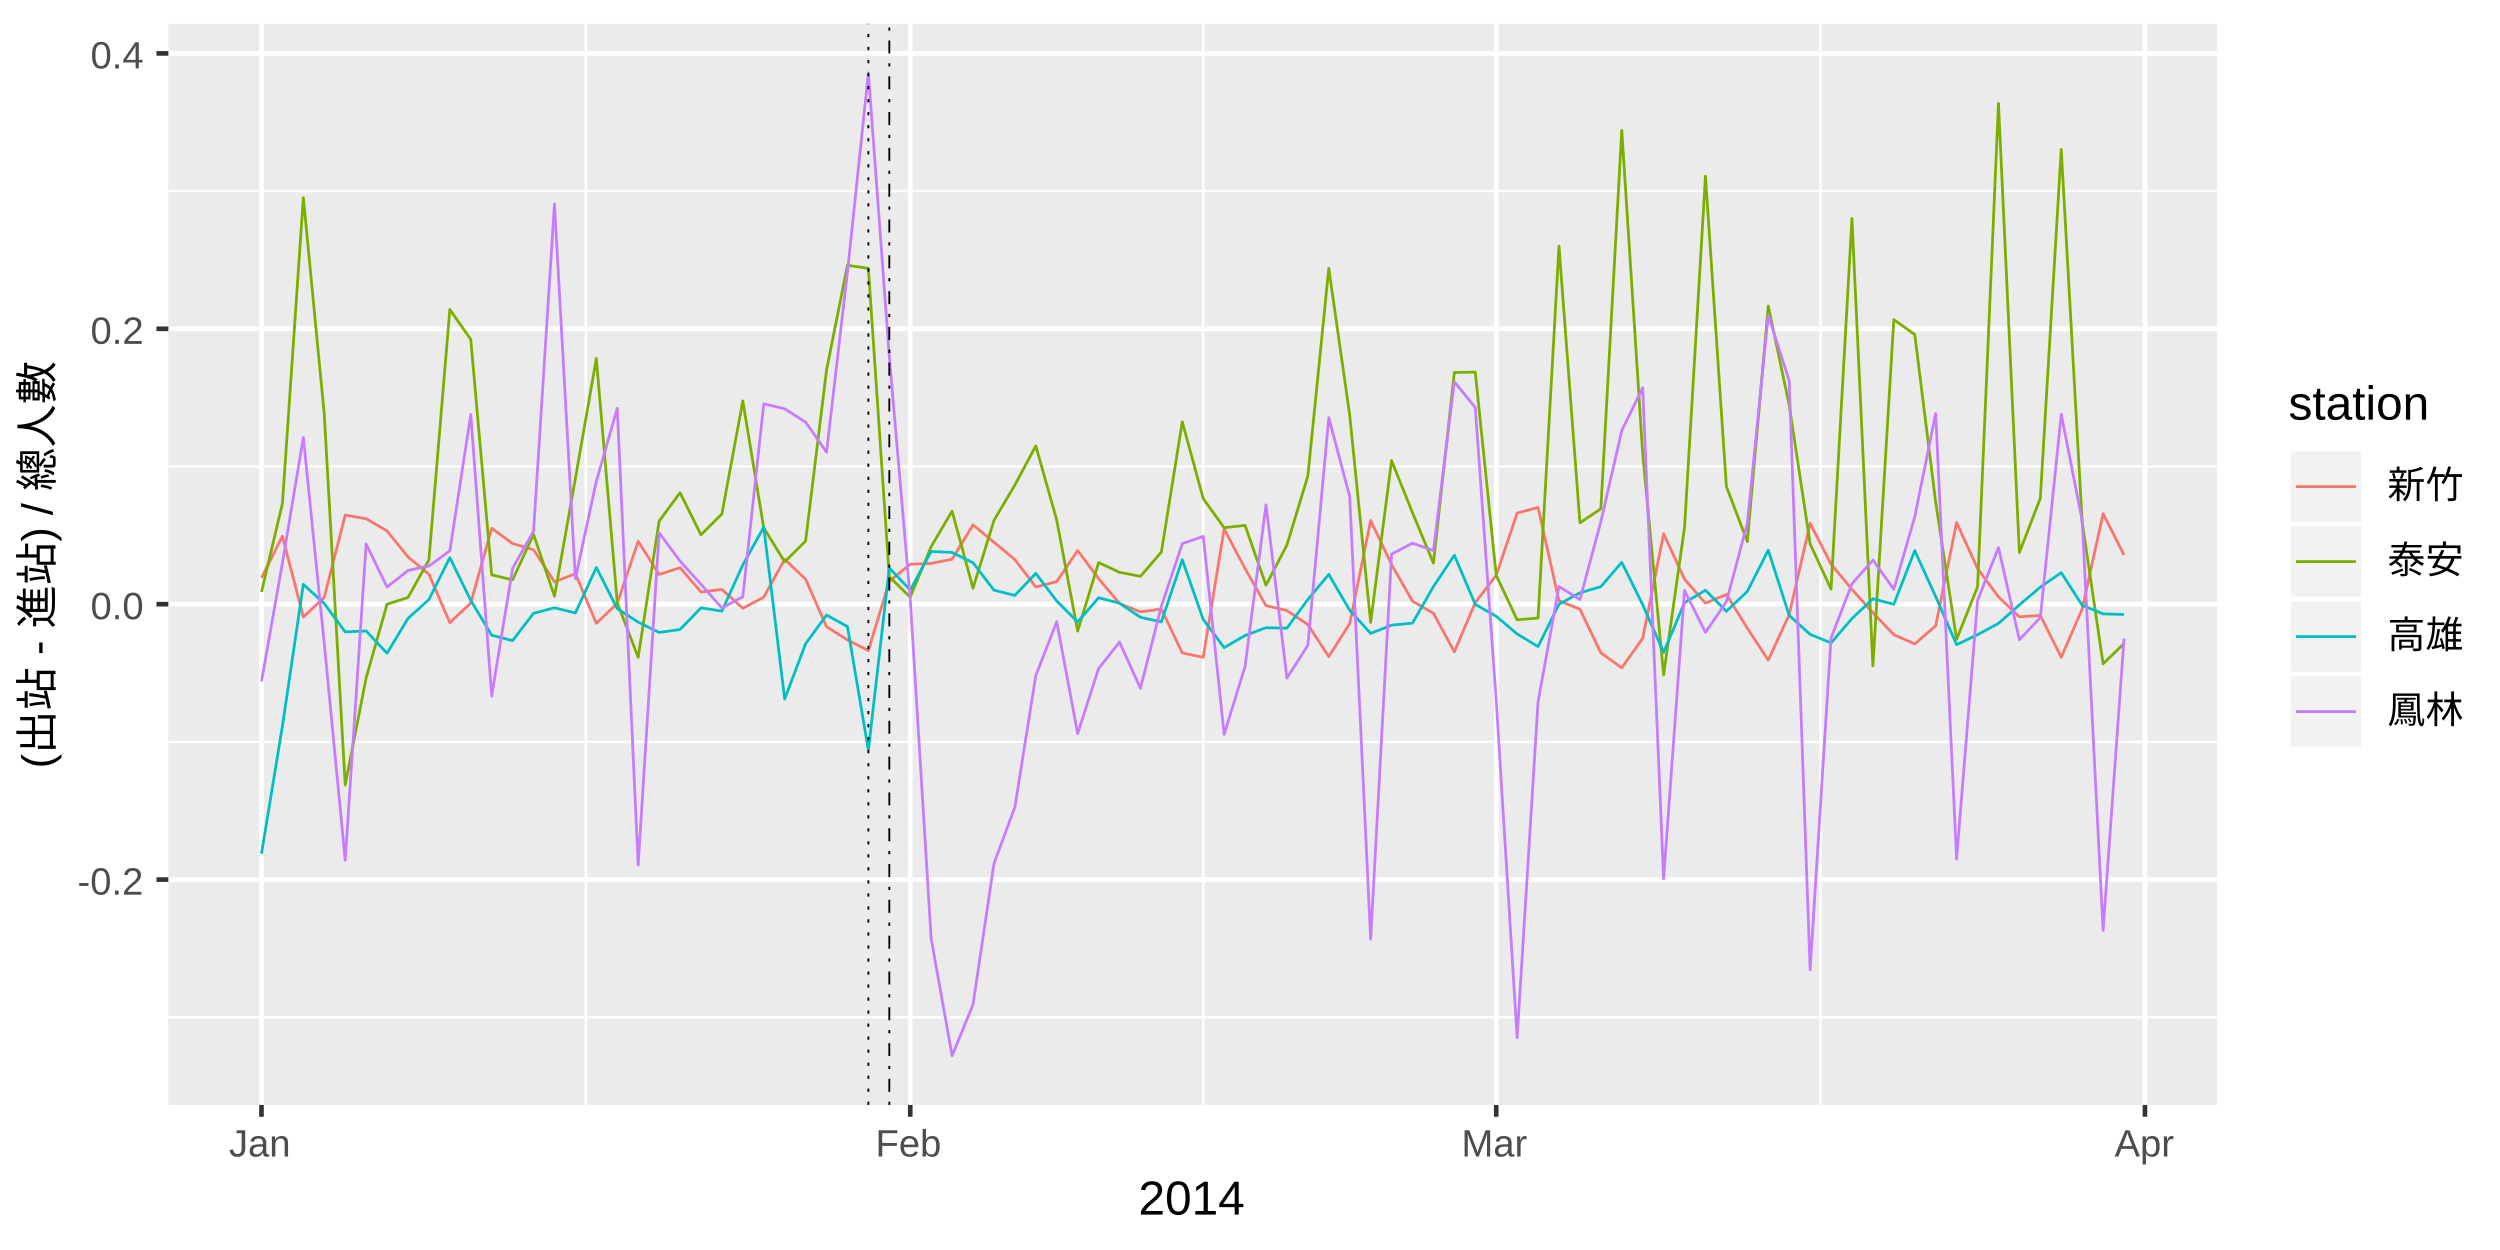 <?xml version="1.0" encoding="UTF-8"?>
<svg xmlns="http://www.w3.org/2000/svg" xmlns:xlink="http://www.w3.org/1999/xlink" width="576pt" height="288pt" viewBox="0 0 576 288" version="1.1">
<defs>
<g>
<symbol overflow="visible" id="glyph0-0">
<path style="stroke:none;" d="M 0.875 -6.047 L 5.719 -6.047 L 5.719 0 L 0.875 0 Z M 1.203 -5.719 L 1.203 -0.328 L 5.391 -0.328 L 5.391 -5.719 Z M 1.203 -5.719 "/>
</symbol>
<symbol overflow="visible" id="glyph0-1">
<path style="stroke:none;" d="M 0.391 -2 L 0.391 -2.688 L 2.531 -2.688 L 2.531 -2 Z M 0.391 -2 "/>
</symbol>
<symbol overflow="visible" id="glyph0-2">
<path style="stroke:none;" d="M 4.547 -3.031 C 4.547 -2.02 4.367 -1.25 4.016 -0.719 C 3.66 -0.188 3.133 0.078 2.438 0.078 C 1.738 0.078 1.211 -0.18 0.859 -0.703 C 0.516 -1.234 0.344 -2.008 0.344 -3.031 C 0.344 -4.07 0.508 -4.848 0.844 -5.359 C 1.188 -5.879 1.727 -6.141 2.469 -6.141 C 3.176 -6.141 3.695 -5.875 4.031 -5.344 C 4.375 -4.82 4.547 -4.051 4.547 -3.031 Z M 3.766 -3.031 C 3.766 -3.906 3.66 -4.535 3.453 -4.922 C 3.254 -5.316 2.926 -5.516 2.469 -5.516 C 1.988 -5.516 1.645 -5.32 1.438 -4.938 C 1.227 -4.551 1.125 -3.914 1.125 -3.031 C 1.125 -2.164 1.227 -1.535 1.438 -1.141 C 1.645 -0.742 1.977 -0.547 2.438 -0.547 C 2.895 -0.547 3.227 -0.75 3.438 -1.156 C 3.656 -1.562 3.766 -2.188 3.766 -3.031 Z M 3.766 -3.031 "/>
</symbol>
<symbol overflow="visible" id="glyph0-3">
<path style="stroke:none;" d="M 0.797 0 L 0.797 -0.938 L 1.641 -0.938 L 1.641 0 Z M 0.797 0 "/>
</symbol>
<symbol overflow="visible" id="glyph0-4">
<path style="stroke:none;" d="M 0.438 0 L 0.438 -0.547 C 0.582 -0.879 0.758 -1.172 0.969 -1.422 C 1.188 -1.68 1.41 -1.914 1.641 -2.125 C 1.867 -2.332 2.098 -2.523 2.328 -2.703 C 2.555 -2.879 2.758 -3.055 2.938 -3.234 C 3.125 -3.41 3.273 -3.598 3.391 -3.797 C 3.504 -3.992 3.562 -4.211 3.562 -4.453 C 3.562 -4.785 3.461 -5.039 3.266 -5.219 C 3.078 -5.406 2.805 -5.5 2.453 -5.5 C 2.129 -5.5 1.859 -5.41 1.641 -5.234 C 1.43 -5.055 1.305 -4.805 1.266 -4.484 L 0.484 -4.562 C 0.535 -5.039 0.738 -5.422 1.094 -5.703 C 1.445 -5.992 1.898 -6.141 2.453 -6.141 C 3.066 -6.141 3.535 -5.992 3.859 -5.703 C 4.191 -5.422 4.359 -5.016 4.359 -4.484 C 4.359 -4.242 4.301 -4.008 4.188 -3.781 C 4.082 -3.551 3.922 -3.316 3.703 -3.078 C 3.492 -2.848 3.094 -2.492 2.5 -2.016 C 2.164 -1.742 1.898 -1.5 1.703 -1.281 C 1.516 -1.062 1.379 -0.852 1.297 -0.656 L 4.453 -0.656 L 4.453 0 Z M 0.438 0 "/>
</symbol>
<symbol overflow="visible" id="glyph0-5">
<path style="stroke:none;" d="M 3.781 -1.375 L 3.781 0 L 3.047 0 L 3.047 -1.375 L 0.203 -1.375 L 0.203 -1.969 L 2.969 -6.047 L 3.781 -6.047 L 3.781 -1.984 L 4.641 -1.984 L 4.641 -1.375 Z M 3.047 -5.188 C 3.047 -5.164 3.008 -5.086 2.938 -4.953 C 2.863 -4.816 2.805 -4.723 2.766 -4.672 L 1.219 -2.391 L 0.984 -2.062 L 0.922 -1.984 L 3.047 -1.984 Z M 3.047 -5.188 "/>
</symbol>
<symbol overflow="visible" id="glyph0-6">
<path style="stroke:none;" d="M 1.969 0.078 C 0.938 0.078 0.328 -0.445 0.141 -1.5 L 0.938 -1.641 C 0.988 -1.305 1.102 -1.047 1.281 -0.859 C 1.469 -0.672 1.695 -0.578 1.969 -0.578 C 2.258 -0.578 2.488 -0.676 2.656 -0.875 C 2.832 -1.082 2.922 -1.383 2.922 -1.781 L 2.922 -5.375 L 1.766 -5.375 L 1.766 -6.047 L 3.75 -6.047 L 3.75 -1.797 C 3.75 -1.211 3.586 -0.754 3.266 -0.422 C 2.953 -0.086 2.52 0.078 1.969 0.078 Z M 1.969 0.078 "/>
</symbol>
<symbol overflow="visible" id="glyph0-7">
<path style="stroke:none;" d="M 1.781 0.078 C 1.312 0.078 0.957 -0.039 0.719 -0.281 C 0.488 -0.531 0.375 -0.867 0.375 -1.297 C 0.375 -1.773 0.531 -2.145 0.844 -2.406 C 1.164 -2.664 1.676 -2.801 2.375 -2.812 L 3.422 -2.828 L 3.422 -3.094 C 3.422 -3.469 3.336 -3.734 3.172 -3.891 C 3.016 -4.055 2.766 -4.141 2.422 -4.141 C 2.078 -4.141 1.828 -4.082 1.672 -3.969 C 1.516 -3.852 1.422 -3.664 1.391 -3.406 L 0.578 -3.484 C 0.711 -4.316 1.332 -4.734 2.438 -4.734 C 3.02 -4.734 3.457 -4.598 3.75 -4.328 C 4.051 -4.066 4.203 -3.68 4.203 -3.172 L 4.203 -1.172 C 4.203 -0.941 4.234 -0.77 4.297 -0.656 C 4.359 -0.539 4.473 -0.484 4.641 -0.484 C 4.711 -0.484 4.797 -0.488 4.891 -0.5 L 4.891 -0.031 C 4.691 0.02 4.492 0.047 4.297 0.047 C 4.004 0.047 3.789 -0.023 3.656 -0.172 C 3.531 -0.328 3.461 -0.566 3.453 -0.891 L 3.422 -0.891 C 3.223 -0.535 2.992 -0.285 2.734 -0.141 C 2.473 0.004 2.156 0.078 1.781 0.078 Z M 1.953 -0.5 C 2.234 -0.5 2.484 -0.562 2.703 -0.688 C 2.93 -0.812 3.109 -0.988 3.234 -1.219 C 3.359 -1.445 3.422 -1.676 3.422 -1.906 L 3.422 -2.297 L 2.578 -2.281 C 2.211 -2.27 1.938 -2.227 1.75 -2.156 C 1.562 -2.094 1.414 -1.988 1.312 -1.844 C 1.219 -1.695 1.172 -1.508 1.172 -1.281 C 1.172 -1.031 1.238 -0.836 1.375 -0.703 C 1.508 -0.566 1.703 -0.5 1.953 -0.5 Z M 1.953 -0.5 "/>
</symbol>
<symbol overflow="visible" id="glyph0-8">
<path style="stroke:none;" d="M 3.547 0 L 3.547 -2.953 C 3.547 -3.254 3.516 -3.488 3.453 -3.656 C 3.391 -3.82 3.289 -3.941 3.156 -4.016 C 3.031 -4.098 2.836 -4.141 2.578 -4.141 C 2.211 -4.141 1.922 -4.008 1.703 -3.75 C 1.492 -3.5 1.391 -3.145 1.391 -2.688 L 1.391 0 L 0.609 0 L 0.609 -3.656 C 0.609 -4.195 0.598 -4.523 0.578 -4.641 L 1.312 -4.641 C 1.312 -4.629 1.312 -4.594 1.312 -4.531 C 1.32 -4.469 1.328 -4.395 1.328 -4.312 C 1.336 -4.227 1.344 -4.078 1.344 -3.859 L 1.359 -3.859 C 1.535 -4.172 1.738 -4.395 1.969 -4.531 C 2.207 -4.664 2.5 -4.734 2.844 -4.734 C 3.352 -4.734 3.727 -4.602 3.969 -4.344 C 4.207 -4.094 4.328 -3.676 4.328 -3.094 L 4.328 0 Z M 3.547 0 "/>
</symbol>
<symbol overflow="visible" id="glyph0-9">
<path style="stroke:none;" d="M 1.547 -5.375 L 1.547 -3.125 L 4.922 -3.125 L 4.922 -2.453 L 1.547 -2.453 L 1.547 0 L 0.719 0 L 0.719 -6.047 L 5.016 -6.047 L 5.016 -5.375 Z M 1.547 -5.375 "/>
</symbol>
<symbol overflow="visible" id="glyph0-10">
<path style="stroke:none;" d="M 1.188 -2.156 C 1.188 -1.625 1.297 -1.211 1.516 -0.922 C 1.734 -0.641 2.055 -0.5 2.484 -0.5 C 2.816 -0.5 3.082 -0.562 3.281 -0.688 C 3.488 -0.82 3.629 -0.992 3.703 -1.203 L 4.375 -1.016 C 4.094 -0.285 3.461 0.078 2.484 0.078 C 1.797 0.078 1.27 -0.125 0.906 -0.531 C 0.551 -0.938 0.375 -1.547 0.375 -2.359 C 0.375 -3.117 0.551 -3.703 0.906 -4.109 C 1.27 -4.523 1.785 -4.734 2.453 -4.734 C 3.816 -4.734 4.5 -3.91 4.5 -2.266 L 4.5 -2.156 Z M 3.703 -2.75 C 3.66 -3.238 3.535 -3.594 3.328 -3.812 C 3.117 -4.039 2.82 -4.156 2.438 -4.156 C 2.062 -4.156 1.766 -4.031 1.547 -3.781 C 1.328 -3.531 1.207 -3.188 1.188 -2.75 Z M 3.703 -2.75 "/>
</symbol>
<symbol overflow="visible" id="glyph0-11">
<path style="stroke:none;" d="M 4.516 -2.344 C 4.516 -0.727 3.945 0.078 2.812 0.078 C 2.457 0.078 2.16 0.016 1.922 -0.109 C 1.691 -0.234 1.504 -0.438 1.359 -0.719 C 1.359 -0.633 1.352 -0.5 1.344 -0.312 C 1.332 -0.133 1.32 -0.031 1.312 0 L 0.562 0 C 0.582 -0.156 0.594 -0.473 0.594 -0.953 L 0.594 -6.375 L 1.359 -6.375 L 1.359 -4.562 C 1.359 -4.375 1.352 -4.156 1.344 -3.906 L 1.359 -3.906 C 1.504 -4.195 1.695 -4.406 1.938 -4.531 C 2.176 -4.664 2.469 -4.734 2.812 -4.734 C 3.395 -4.734 3.82 -4.535 4.094 -4.141 C 4.375 -3.742 4.516 -3.145 4.516 -2.344 Z M 3.719 -2.312 C 3.719 -2.969 3.629 -3.438 3.453 -3.719 C 3.285 -4 3.004 -4.141 2.609 -4.141 C 2.18 -4.141 1.863 -3.988 1.656 -3.688 C 1.457 -3.395 1.359 -2.922 1.359 -2.266 C 1.359 -1.66 1.457 -1.211 1.656 -0.922 C 1.852 -0.629 2.172 -0.484 2.609 -0.484 C 2.992 -0.484 3.273 -0.625 3.453 -0.906 C 3.629 -1.195 3.719 -1.664 3.719 -2.312 Z M 3.719 -2.312 "/>
</symbol>
<symbol overflow="visible" id="glyph0-12">
<path style="stroke:none;" d="M 5.875 0 L 5.875 -4.031 C 5.875 -4.477 5.883 -4.91 5.906 -5.328 C 5.77 -4.816 5.645 -4.414 5.531 -4.125 L 3.969 0 L 3.391 0 L 1.797 -4.125 L 1.562 -4.859 L 1.422 -5.328 L 1.438 -4.844 L 1.453 -4.031 L 1.453 0 L 0.719 0 L 0.719 -6.047 L 1.797 -6.047 L 3.406 -1.859 C 3.469 -1.691 3.523 -1.508 3.578 -1.312 C 3.629 -1.113 3.664 -0.973 3.688 -0.891 C 3.707 -1.004 3.754 -1.176 3.828 -1.406 C 3.898 -1.645 3.945 -1.797 3.969 -1.859 L 5.547 -6.047 L 6.609 -6.047 L 6.609 0 Z M 5.875 0 "/>
</symbol>
<symbol overflow="visible" id="glyph0-13">
<path style="stroke:none;" d="M 0.609 0 L 0.609 -3.562 C 0.609 -3.895 0.598 -4.254 0.578 -4.641 L 1.312 -4.641 C 1.332 -4.117 1.344 -3.805 1.344 -3.703 L 1.359 -3.703 C 1.484 -4.098 1.625 -4.367 1.781 -4.516 C 1.945 -4.66 2.176 -4.734 2.469 -4.734 C 2.57 -4.734 2.676 -4.719 2.781 -4.688 L 2.781 -3.984 C 2.676 -4.016 2.539 -4.031 2.375 -4.031 C 2.051 -4.031 1.805 -3.891 1.641 -3.609 C 1.473 -3.336 1.391 -2.941 1.391 -2.422 L 1.391 0 Z M 0.609 0 "/>
</symbol>
<symbol overflow="visible" id="glyph0-14">
<path style="stroke:none;" d="M 5.016 0 L 4.328 -1.766 L 1.562 -1.766 L 0.875 0 L 0.016 0 L 2.484 -6.047 L 3.422 -6.047 L 5.844 0 Z M 2.938 -5.438 L 2.906 -5.312 C 2.832 -5.07 2.723 -4.77 2.578 -4.406 L 1.812 -2.406 L 4.078 -2.406 L 3.297 -4.406 C 3.211 -4.602 3.133 -4.828 3.062 -5.078 Z M 2.938 -5.438 "/>
</symbol>
<symbol overflow="visible" id="glyph0-15">
<path style="stroke:none;" d="M 4.516 -2.344 C 4.516 -0.727 3.945 0.078 2.812 0.078 C 2.094 0.078 1.613 -0.188 1.375 -0.719 L 1.344 -0.719 C 1.352 -0.695 1.359 -0.453 1.359 0.016 L 1.359 1.828 L 0.594 1.828 L 0.594 -3.703 C 0.594 -4.18 0.582 -4.492 0.562 -4.641 L 1.312 -4.641 C 1.312 -4.629 1.312 -4.586 1.312 -4.516 C 1.32 -4.453 1.332 -4.348 1.344 -4.203 C 1.352 -4.055 1.359 -3.957 1.359 -3.906 L 1.375 -3.906 C 1.508 -4.188 1.691 -4.395 1.922 -4.531 C 2.148 -4.664 2.445 -4.734 2.812 -4.734 C 3.383 -4.734 3.812 -4.539 4.094 -4.156 C 4.375 -3.77 4.516 -3.164 4.516 -2.344 Z M 3.719 -2.328 C 3.719 -2.973 3.629 -3.43 3.453 -3.703 C 3.273 -3.984 2.992 -4.125 2.609 -4.125 C 2.305 -4.125 2.066 -4.062 1.891 -3.938 C 1.723 -3.812 1.594 -3.609 1.5 -3.328 C 1.406 -3.055 1.359 -2.703 1.359 -2.266 C 1.359 -1.66 1.457 -1.211 1.656 -0.922 C 1.852 -0.629 2.172 -0.484 2.609 -0.484 C 2.992 -0.484 3.273 -0.625 3.453 -0.906 C 3.629 -1.188 3.719 -1.66 3.719 -2.328 Z M 3.719 -2.328 "/>
</symbol>
<symbol overflow="visible" id="glyph1-0">
<path style="stroke:none;" d="M 1.094 -7.562 L 7.141 -7.562 L 7.141 0 L 1.094 0 Z M 1.516 -7.156 L 1.516 -0.406 L 6.734 -0.406 L 6.734 -7.156 Z M 1.516 -7.156 "/>
</symbol>
<symbol overflow="visible" id="glyph1-1">
<path style="stroke:none;" d="M 0.547 0 L 0.547 -0.688 C 0.734 -1.102 0.957 -1.469 1.219 -1.781 C 1.477 -2.102 1.754 -2.395 2.047 -2.656 C 2.336 -2.914 2.625 -3.156 2.906 -3.375 C 3.195 -3.602 3.457 -3.828 3.688 -4.047 C 3.914 -4.273 4.098 -4.508 4.234 -4.75 C 4.379 -4.988 4.453 -5.266 4.453 -5.578 C 4.453 -5.992 4.328 -6.316 4.078 -6.547 C 3.836 -6.773 3.504 -6.891 3.078 -6.891 C 2.66 -6.891 2.316 -6.773 2.047 -6.547 C 1.785 -6.328 1.629 -6.016 1.578 -5.609 L 0.594 -5.703 C 0.664 -6.305 0.922 -6.785 1.359 -7.141 C 1.805 -7.504 2.379 -7.688 3.078 -7.688 C 3.836 -7.688 4.422 -7.504 4.828 -7.141 C 5.242 -6.773 5.453 -6.266 5.453 -5.609 C 5.453 -5.316 5.383 -5.023 5.25 -4.734 C 5.113 -4.441 4.91 -4.148 4.641 -3.859 C 4.379 -3.566 3.875 -3.117 3.125 -2.516 C 2.719 -2.18 2.391 -1.879 2.141 -1.609 C 1.898 -1.336 1.723 -1.078 1.609 -0.828 L 5.562 -0.828 L 5.562 0 Z M 0.547 0 "/>
</symbol>
<symbol overflow="visible" id="glyph1-2">
<path style="stroke:none;" d="M 5.688 -3.781 C 5.688 -2.52 5.461 -1.555 5.016 -0.891 C 4.566 -0.223 3.91 0.109 3.047 0.109 C 2.172 0.109 1.516 -0.219 1.078 -0.875 C 0.648 -1.539 0.438 -2.508 0.438 -3.781 C 0.438 -5.082 0.645 -6.055 1.062 -6.703 C 1.488 -7.359 2.16 -7.688 3.078 -7.688 C 3.973 -7.688 4.629 -7.359 5.047 -6.703 C 5.473 -6.047 5.688 -5.07 5.688 -3.781 Z M 4.703 -3.781 C 4.703 -4.875 4.578 -5.664 4.328 -6.156 C 4.078 -6.645 3.66 -6.891 3.078 -6.891 C 2.484 -6.891 2.055 -6.648 1.797 -6.172 C 1.535 -5.691 1.406 -4.895 1.406 -3.781 C 1.406 -2.707 1.535 -1.922 1.797 -1.422 C 2.066 -0.93 2.488 -0.688 3.062 -0.688 C 3.625 -0.688 4.035 -0.938 4.297 -1.438 C 4.566 -1.945 4.703 -2.727 4.703 -3.781 Z M 4.703 -3.781 "/>
</symbol>
<symbol overflow="visible" id="glyph1-3">
<path style="stroke:none;" d="M 0.844 0 L 0.844 -0.828 L 2.766 -0.828 L 2.766 -6.641 L 1.062 -5.422 L 1.062 -6.344 L 2.844 -7.562 L 3.734 -7.562 L 3.734 -0.828 L 5.578 -0.828 L 5.578 0 Z M 0.844 0 "/>
</symbol>
<symbol overflow="visible" id="glyph1-4">
<path style="stroke:none;" d="M 4.734 -1.719 L 4.734 0 L 3.812 0 L 3.812 -1.719 L 0.25 -1.719 L 0.25 -2.469 L 3.719 -7.562 L 4.734 -7.562 L 4.734 -2.469 L 5.797 -2.469 L 5.797 -1.719 Z M 3.812 -6.484 C 3.812 -6.461 3.766 -6.363 3.672 -6.188 C 3.578 -6.02 3.504 -5.906 3.453 -5.844 L 1.516 -2.984 L 1.234 -2.578 L 1.141 -2.469 L 3.812 -2.469 Z M 3.812 -6.484 "/>
</symbol>
<symbol overflow="visible" id="glyph1-5">
<path style="stroke:none;" d="M 5.109 -1.609 C 5.109 -1.055 4.898 -0.629 4.484 -0.328 C 4.066 -0.035 3.488 0.109 2.75 0.109 C 2.02 0.109 1.457 -0.008 1.062 -0.25 C 0.676 -0.488 0.426 -0.859 0.312 -1.359 L 1.156 -1.531 C 1.238 -1.219 1.41 -0.988 1.672 -0.844 C 1.93 -0.695 2.289 -0.625 2.75 -0.625 C 3.238 -0.625 3.594 -0.695 3.812 -0.844 C 4.039 -1 4.156 -1.227 4.156 -1.531 C 4.156 -1.758 4.078 -1.941 3.922 -2.078 C 3.766 -2.223 3.508 -2.344 3.156 -2.438 L 2.469 -2.625 C 1.914 -2.77 1.52 -2.91 1.281 -3.047 C 1.051 -3.18 0.867 -3.348 0.734 -3.547 C 0.598 -3.742 0.531 -3.988 0.531 -4.281 C 0.531 -4.812 0.719 -5.211 1.094 -5.484 C 1.477 -5.766 2.031 -5.906 2.75 -5.906 C 3.395 -5.906 3.906 -5.789 4.281 -5.562 C 4.656 -5.332 4.895 -4.973 5 -4.484 L 4.125 -4.375 C 4.07 -4.633 3.926 -4.832 3.688 -4.969 C 3.457 -5.102 3.145 -5.172 2.75 -5.172 C 2.312 -5.172 1.988 -5.102 1.781 -4.969 C 1.582 -4.844 1.484 -4.645 1.484 -4.375 C 1.484 -4.207 1.523 -4.066 1.609 -3.953 C 1.691 -3.848 1.816 -3.758 1.984 -3.688 C 2.148 -3.613 2.504 -3.508 3.047 -3.375 C 3.555 -3.25 3.926 -3.129 4.156 -3.016 C 4.383 -2.91 4.562 -2.789 4.688 -2.656 C 4.82 -2.52 4.926 -2.363 5 -2.188 C 5.07 -2.02 5.109 -1.828 5.109 -1.609 Z M 5.109 -1.609 "/>
</symbol>
<symbol overflow="visible" id="glyph1-6">
<path style="stroke:none;" d="M 2.969 -0.047 C 2.656 0.047 2.332 0.094 2 0.094 C 1.227 0.094 0.844 -0.348 0.844 -1.234 L 0.844 -5.109 L 0.172 -5.109 L 0.172 -5.812 L 0.875 -5.812 L 1.156 -7.109 L 1.812 -7.109 L 1.812 -5.812 L 2.875 -5.812 L 2.875 -5.109 L 1.812 -5.109 L 1.812 -1.438 C 1.812 -1.156 1.852 -0.957 1.938 -0.844 C 2.031 -0.738 2.191 -0.688 2.422 -0.688 C 2.547 -0.688 2.727 -0.707 2.969 -0.75 Z M 2.969 -0.047 "/>
</symbol>
<symbol overflow="visible" id="glyph1-7">
<path style="stroke:none;" d="M 2.219 0.109 C 1.633 0.109 1.195 -0.039 0.906 -0.344 C 0.613 -0.656 0.469 -1.082 0.469 -1.625 C 0.469 -2.227 0.664 -2.688 1.062 -3 C 1.457 -3.32 2.094 -3.5 2.969 -3.531 L 4.281 -3.547 L 4.281 -3.859 C 4.281 -4.336 4.176 -4.676 3.969 -4.875 C 3.77 -5.082 3.457 -5.188 3.031 -5.188 C 2.602 -5.188 2.289 -5.113 2.094 -4.969 C 1.895 -4.82 1.773 -4.586 1.734 -4.266 L 0.719 -4.344 C 0.883 -5.395 1.664 -5.922 3.062 -5.922 C 3.789 -5.922 4.336 -5.754 4.703 -5.422 C 5.078 -5.086 5.266 -4.602 5.266 -3.969 L 5.266 -1.469 C 5.266 -1.176 5.301 -0.957 5.375 -0.812 C 5.445 -0.664 5.586 -0.594 5.797 -0.594 C 5.891 -0.594 6 -0.609 6.125 -0.641 L 6.125 -0.031 C 5.875 0.02 5.625 0.047 5.375 0.047 C 5.008 0.047 4.742 -0.047 4.578 -0.234 C 4.422 -0.422 4.332 -0.711 4.312 -1.109 L 4.281 -1.109 C 4.031 -0.672 3.738 -0.359 3.406 -0.172 C 3.082 0.016 2.688 0.109 2.219 0.109 Z M 2.438 -0.625 C 2.789 -0.625 3.102 -0.703 3.375 -0.859 C 3.656 -1.016 3.875 -1.234 4.031 -1.516 C 4.195 -1.797 4.281 -2.086 4.281 -2.391 L 4.281 -2.875 L 3.219 -2.844 C 2.77 -2.844 2.426 -2.797 2.188 -2.703 C 1.957 -2.617 1.781 -2.488 1.656 -2.312 C 1.531 -2.133 1.469 -1.898 1.469 -1.609 C 1.469 -1.297 1.551 -1.051 1.719 -0.875 C 1.883 -0.707 2.125 -0.625 2.438 -0.625 Z M 2.438 -0.625 "/>
</symbol>
<symbol overflow="visible" id="glyph1-8">
<path style="stroke:none;" d="M 0.734 -7.047 L 0.734 -7.969 L 1.703 -7.969 L 1.703 -7.047 Z M 0.734 0 L 0.734 -5.812 L 1.703 -5.812 L 1.703 0 Z M 0.734 0 "/>
</symbol>
<symbol overflow="visible" id="glyph1-9">
<path style="stroke:none;" d="M 5.656 -2.906 C 5.656 -1.895 5.43 -1.141 4.984 -0.641 C 4.535 -0.141 3.883 0.109 3.031 0.109 C 2.188 0.109 1.547 -0.145 1.109 -0.656 C 0.68 -1.176 0.469 -1.926 0.469 -2.906 C 0.469 -4.914 1.332 -5.922 3.062 -5.922 C 3.957 -5.922 4.613 -5.676 5.031 -5.188 C 5.445 -4.695 5.656 -3.938 5.656 -2.906 Z M 4.641 -2.906 C 4.641 -3.707 4.52 -4.289 4.281 -4.656 C 4.039 -5.02 3.641 -5.203 3.078 -5.203 C 2.516 -5.203 2.109 -5.016 1.859 -4.641 C 1.609 -4.273 1.484 -3.695 1.484 -2.906 C 1.484 -2.145 1.602 -1.57 1.844 -1.188 C 2.094 -0.801 2.488 -0.609 3.031 -0.609 C 3.602 -0.609 4.016 -0.789 4.266 -1.156 C 4.516 -1.531 4.641 -2.113 4.641 -2.906 Z M 4.641 -2.906 "/>
</symbol>
<symbol overflow="visible" id="glyph1-10">
<path style="stroke:none;" d="M 4.438 0 L 4.438 -3.688 C 4.438 -4.07 4.395 -4.367 4.312 -4.578 C 4.238 -4.785 4.117 -4.938 3.953 -5.031 C 3.797 -5.125 3.555 -5.172 3.234 -5.172 C 2.766 -5.172 2.395 -5.008 2.125 -4.688 C 1.863 -4.375 1.734 -3.938 1.734 -3.375 L 1.734 0 L 0.766 0 L 0.766 -4.578 C 0.766 -5.254 0.754 -5.664 0.734 -5.812 L 1.641 -5.812 C 1.648 -5.789 1.656 -5.738 1.656 -5.656 C 1.656 -5.582 1.656 -5.492 1.656 -5.391 C 1.664 -5.297 1.676 -5.102 1.688 -4.812 L 1.703 -4.812 C 1.922 -5.219 2.176 -5.504 2.469 -5.672 C 2.758 -5.836 3.125 -5.922 3.562 -5.922 C 4.195 -5.922 4.66 -5.758 4.953 -5.438 C 5.254 -5.125 5.406 -4.602 5.406 -3.875 L 5.406 0 Z M 4.438 0 "/>
</symbol>
<symbol overflow="visible" id="glyph2-0">
<path style="stroke:none;" d="M -6.875 -1 L -6.875 -6.5 L 0 -6.5 L 0 -1 Z M -6.516 -1.375 L -0.375 -1.375 L -0.375 -6.125 L -6.516 -6.125 Z M -6.516 -1.375 "/>
</symbol>
<symbol overflow="visible" id="glyph2-1">
<path style="stroke:none;" d="M -2.594 -0.625 C -3.539 -0.625 -4.383 -0.77 -5.125 -1.062 C -5.875 -1.352 -6.582 -1.805 -7.25 -2.422 L -7.25 -3.266 C -6.57 -2.66 -5.852 -2.211 -5.094 -1.922 C -4.332 -1.641 -3.5 -1.5 -2.594 -1.5 C -1.688 -1.5 -0.852 -1.641 -0.094 -1.922 C 0.664 -2.203 1.391 -2.648 2.078 -3.266 L 2.078 -2.422 C 1.41 -1.805 0.703 -1.352 -0.047 -1.062 C -0.797 -0.77 -1.641 -0.625 -2.578 -0.625 Z M -2.594 -0.625 "/>
</symbol>
<symbol overflow="visible" id="glyph2-2">
<path style="stroke:none;" d=""/>
</symbol>
<symbol overflow="visible" id="glyph2-3">
<path style="stroke:none;" d="M -2.266 -0.438 L -3.047 -0.438 L -3.047 -2.891 L -2.266 -2.891 Z M -2.266 -0.438 "/>
</symbol>
<symbol overflow="visible" id="glyph2-4">
<path style="stroke:none;" d="M -2.578 -2.703 C -1.641 -2.703 -0.797 -2.555 -0.047 -2.266 C 0.703 -1.973 1.41 -1.52 2.078 -0.906 L 2.078 -0.062 C 1.391 -0.676 0.672 -1.125 -0.078 -1.406 C -0.836 -1.688 -1.676 -1.828 -2.594 -1.828 C -3.5 -1.828 -4.328 -1.68 -5.078 -1.391 C -5.836 -1.109 -6.562 -0.664 -7.25 -0.062 L -7.25 -0.906 C -6.582 -1.52 -5.875 -1.973 -5.125 -2.266 C -4.375 -2.555 -3.531 -2.703 -2.594 -2.703 Z M -2.578 -2.703 "/>
</symbol>
<symbol overflow="visible" id="glyph2-5">
<path style="stroke:none;" d="M 0.094 0 L -7.25 -2 L -7.25 -2.781 L 0.094 -0.797 Z M 0.094 0 "/>
</symbol>
<symbol overflow="visible" id="glyph3-0">
<path style="stroke:none;" d="M 1.203 -1 L 1.203 -9 L -8.797 -9 L -8.797 -1 Z M -4.203 -5 L -8.297 -1.812 L -8.297 -8.188 Z M -3.797 -5.312 L -7.891 -8.5 L 0.297 -8.5 Z M 0.703 -1.812 L -3.391 -5 L 0.703 -8.188 Z M -7.891 -1.5 L -3.797 -4.688 L 0.297 -1.5 Z M -7.891 -1.5 "/>
</symbol>
<symbol overflow="visible" id="glyph3-1">
<path style="stroke:none;" d="M -3.359 -8.141 L -0.594 -8.141 L -0.594 -5.328 L -4 -5.328 L -4 -8.5 L -7.422 -8.5 L -7.422 -7.734 L -4.719 -7.734 L -4.719 -5.328 L -8.312 -5.328 L -8.312 -4.562 L -4.719 -4.562 L -4.719 -2.281 L -7.422 -2.281 L -7.422 -1.547 L -4 -1.547 L -4 -4.562 L -0.594 -4.562 L -0.594 -1.906 L -3.359 -1.906 L -3.359 -1.156 L 0.766 -1.156 L 0.766 -1.906 L 0.141 -1.906 L 0.141 -8.141 L 0.734 -8.141 L 0.734 -8.906 L -3.359 -8.906 Z M -3.359 -8.141 "/>
</symbol>
<symbol overflow="visible" id="glyph3-2">
<path style="stroke:none;" d="M -6.391 -4.438 L -6.391 -2.875 L -8.234 -2.875 L -8.234 -2.188 L -6.391 -2.188 L -6.391 -0.609 L -5.703 -0.609 L -5.703 -4.438 Z M -1.812 -2.047 C -2.766 -2.016 -4.188 -1.844 -5.297 -1.594 L -5.188 -0.984 C -4.062 -1.219 -2.641 -1.391 -1.703 -1.391 Z M -1.734 -3.422 C -2.719 -3.625 -4.125 -3.875 -5.266 -4.031 L -5.406 -3.297 C -4.25 -3.203 -2.594 -2.953 -1.594 -2.734 C -1.406 -1.859 -1.219 -1.047 -1.094 -0.422 L -0.359 -0.578 C -0.625 -1.672 -0.969 -3.188 -1.297 -4.594 L -1.984 -4.516 Z M -0.406 -8.391 L -0.406 -5.391 L -2.922 -5.391 L -2.922 -8.391 Z M -5.594 -9.562 L -6.297 -9.562 L -6.297 -7.094 L -8.375 -7.094 L -8.375 -6.344 L -3.625 -6.344 L -3.625 -4.688 L 0.75 -4.688 L 0.75 -5.391 L 0.281 -5.391 L 0.281 -8.391 L 0.703 -8.391 L 0.703 -9.156 L -3.625 -9.156 L -3.625 -7.094 L -5.594 -7.094 Z M -5.594 -9.562 "/>
</symbol>
<symbol overflow="visible" id="glyph3-3">
<path style="stroke:none;" d="M -5.125 -6.266 L -5.125 -4.531 L -6.172 -4.531 L -6.172 -6.266 Z M -3.453 -6.266 L -3.453 -4.531 L -4.5 -4.531 L -4.5 -6.266 Z M -1.75 -6.266 L -1.75 -4.531 L -2.828 -4.531 L -2.828 -6.266 Z M -1.094 -3.812 L -1.094 -9.375 L -1.75 -9.375 L -1.75 -6.984 L -2.828 -6.984 L -2.828 -8.938 L -3.453 -8.938 L -3.453 -6.984 L -4.5 -6.984 L -4.5 -8.953 L -5.125 -8.953 L -5.125 -6.984 L -6.172 -6.984 L -6.172 -9.203 L -6.812 -9.203 L -6.812 -7.078 C -7.203 -7.297 -7.688 -7.5 -8.094 -7.688 L -8.266 -6.906 C -7.844 -6.766 -7.266 -6.562 -6.812 -6.344 L -6.812 -4.75 C -7.234 -5.016 -7.688 -5.234 -8.141 -5.422 L -8.344 -4.688 C -7.078 -4.188 -5.891 -3.328 -5.141 -2.359 C -5 -2.531 -4.719 -2.812 -4.562 -2.938 C -4.828 -3.234 -5.141 -3.531 -5.469 -3.812 Z M -6.484 -2.766 C -6.984 -2.453 -7.656 -1.766 -8.125 -1.156 L -7.703 -0.594 C -7.219 -1.203 -6.531 -1.875 -6.031 -2.172 Z M -4.453 -2.469 L -4.453 -0.5 L -3.75 -0.5 L -3.75 -1.766 L -1.188 -1.766 C -0.766 -1.312 -0.344 -0.812 -0.047 -0.391 L 0.672 -0.781 C 0.234 -1.266 -0.188 -1.734 -0.609 -2.172 C 0.172 -2.797 0.516 -3.688 0.562 -5 C 0.625 -6.125 0.594 -8.234 0.547 -9.344 C 0.328 -9.375 -0.016 -9.5 -0.188 -9.594 C -0.094 -8.391 -0.062 -6.094 -0.125 -4.984 C -0.156 -3.812 -0.5 -2.938 -1.234 -2.469 Z M -4.453 -2.469 "/>
</symbol>
<symbol overflow="visible" id="glyph3-4">
<path style="stroke:none;" d="M -5.891 -7.562 C -5.641 -7.453 -5.406 -7.312 -5.188 -7.125 C -5.328 -6.906 -5.484 -6.656 -5.625 -6.406 C -5.703 -6.469 -5.797 -6.531 -5.891 -6.594 Z M -6.844 -4.859 L -6.844 -8.547 L -3.625 -8.547 L -3.625 -5.859 C -3.844 -6.344 -4.141 -6.797 -4.531 -7.203 C -4.344 -7.453 -4.188 -7.672 -4.016 -7.844 L -4.406 -8.203 C -4.562 -8.047 -4.734 -7.812 -4.906 -7.547 C -5.281 -7.844 -5.703 -8.062 -6.203 -8.234 L -6.344 -7.906 L -6.312 -7.797 L -6.312 -6.812 C -6.438 -6.891 -6.562 -6.953 -6.703 -7 L -6.766 -6.484 C -6.484 -6.375 -6.156 -6.203 -5.844 -5.969 C -5.938 -5.797 -6.016 -5.625 -6.094 -5.469 L -5.734 -5.094 C -5.656 -5.281 -5.562 -5.453 -5.484 -5.641 C -5.297 -5.469 -5.125 -5.266 -4.953 -5.047 C -4.906 -5.172 -4.75 -5.328 -4.641 -5.438 C -4.828 -5.688 -5.031 -5.906 -5.234 -6.094 C -5.094 -6.328 -4.953 -6.562 -4.812 -6.781 C -4.438 -6.375 -4.156 -5.906 -3.984 -5.438 C -3.906 -5.531 -3.75 -5.656 -3.625 -5.703 L -3.625 -4.859 Z M -2.703 -5.578 C -2.375 -6.172 -1.875 -6.844 -1.516 -7.188 L -1.938 -7.656 C -2.297 -7.328 -2.75 -6.688 -3.047 -6.109 L -3.047 -9.172 L -7.438 -9.172 L -7.438 -6.844 C -7.688 -6.969 -7.953 -7.109 -8.234 -7.234 L -8.391 -6.438 C -8.109 -6.359 -7.75 -6.234 -7.438 -6.109 L -7.438 -4.266 L -3.047 -4.266 L -3.047 -5.984 Z M -2.703 -0.922 C -1.828 -0.812 -0.938 -0.625 -0.312 -0.312 C -0.266 -0.453 -0.141 -0.734 -0.062 -0.844 C -0.703 -1.172 -1.656 -1.391 -2.594 -1.531 Z M -3.5 -3.297 C -3.266 -3.375 -3.047 -3.438 -2.859 -3.469 L -3.094 -4.047 C -3.656 -3.922 -4.531 -3.562 -5.188 -3.188 L -4.984 -2.672 C -4.719 -2.812 -4.422 -2.953 -4.125 -3.062 L -4.047 -1.734 C -4.891 -2.375 -6.031 -3.109 -6.953 -3.656 L -7.234 -3.047 C -6.703 -2.781 -6.047 -2.422 -5.438 -2.031 C -5.625 -1.891 -5.844 -1.703 -6.062 -1.516 C -6.609 -1.859 -7.438 -2.297 -8.125 -2.625 L -8.359 -1.984 C -7.812 -1.797 -7.047 -1.438 -6.469 -1.109 C -6.562 -1.016 -6.688 -0.906 -6.766 -0.797 L -6.312 -0.406 C -5.875 -0.859 -5.297 -1.359 -4.844 -1.656 C -4.547 -1.453 -4.266 -1.25 -4.016 -1.062 C -4 -0.797 -3.984 -0.547 -3.984 -0.328 L -3.312 -0.406 C -3.344 -0.844 -3.375 -1.359 -3.406 -1.906 L 0.766 -1.906 L 0.766 -2.562 L -3.453 -2.562 Z M -2.562 -2.844 C -2 -3.078 -1.25 -3.281 -0.766 -3.312 L -0.922 -3.875 C -1.406 -3.812 -2.156 -3.625 -2.734 -3.375 Z M 0.484 -4.156 C -0.031 -4.688 -0.891 -4.906 -1.719 -5.047 L -1.859 -4.453 C -1.094 -4.344 -0.312 -4.094 0.156 -3.594 Z M 0.125 -6.406 C 0.125 -6.125 0.094 -6.062 -0.125 -6.062 L -2.016 -6.062 L -2.016 -5.422 L -0.125 -5.422 C 0.547 -5.422 0.734 -5.594 0.734 -6.312 L 0.734 -7.453 C 0.734 -8.016 0.5 -8.188 -0.469 -8.266 C -0.516 -8.078 -0.625 -7.812 -0.734 -7.688 C 0.031 -7.656 0.125 -7.609 0.125 -7.359 Z M -1.797 -7.984 C -1.109 -8.484 -0.203 -8.938 0.406 -9.094 L 0.125 -9.688 C -0.484 -9.516 -1.375 -9.062 -2.047 -8.547 Z M -1.797 -7.984 "/>
</symbol>
<symbol overflow="visible" id="glyph3-5">
<path style="stroke:none;" d="M -8.062 -4.484 C -6.734 -4.422 -1.969 -4.422 0.094 -0.375 C 0.266 -0.594 0.484 -0.844 0.672 -0.969 C -0.703 -3.5 -3.109 -4.531 -5.109 -4.969 C -3.109 -5.453 -0.547 -6.547 0.672 -9.125 C 0.469 -9.234 0.219 -9.469 0.062 -9.688 C -1.656 -5.922 -6.281 -5.375 -7.594 -5.297 C -7.766 -5.297 -7.938 -5.297 -8.062 -5.312 Z M -8.062 -4.484 "/>
</symbol>
<symbol overflow="visible" id="glyph3-6">
<path style="stroke:none;" d="M -5.828 -8.281 C -4.594 -8.125 -3.547 -7.891 -2.625 -7.516 C -3.547 -7.156 -4.594 -6.922 -5.703 -6.75 C -5.75 -6.766 -5.797 -6.766 -5.828 -6.781 Z M -3.438 -4.703 L -3.438 -3.391 L -4.094 -3.391 L -4.094 -4.703 Z M -4.094 -1.5 L -4.094 -2.734 L -3.438 -2.734 L -3.438 -1.5 Z M -1.781 -4.125 C -1.359 -3.969 -1.031 -3.734 -0.75 -3.422 C -0.938 -3.016 -1.109 -2.562 -1.266 -2.125 C -1.422 -2.219 -1.578 -2.312 -1.75 -2.406 Z M -5.578 -1.75 L -6.156 -1.75 L -6.156 -2.734 L -5.578 -2.734 Z M -7.234 -2.734 L -6.672 -2.734 L -6.672 -1.75 L -7.234 -1.75 Z M -7.234 -4.453 L -6.672 -4.453 L -6.672 -3.391 L -7.234 -3.391 Z M -5.578 -3.391 L -6.156 -3.391 L -6.156 -4.453 L -5.578 -4.453 Z M -5.828 -9.562 L -6.531 -9.562 L -6.531 -6.953 C -7.094 -7.094 -7.672 -7.188 -8.266 -7.281 L -8.375 -6.562 C -6.766 -6.344 -5.172 -5.969 -4.094 -5.344 L -4.594 -5.344 L -4.594 -3.391 L -5.062 -3.391 L -5.062 -5.125 L -6.125 -5.125 L -6.125 -5.812 L -6.688 -5.812 L -6.688 -5.125 L -7.75 -5.125 L -7.75 -3.391 L -8.375 -3.391 L -8.375 -2.734 L -7.75 -2.734 L -7.75 -1.125 L -6.688 -1.125 L -6.688 -0.438 L -6.125 -0.438 L -6.125 -1.125 L -5.062 -1.125 L -5.062 -2.734 L -4.594 -2.734 L -4.594 -0.875 L -2.938 -0.875 L -2.938 -2.344 C -2.734 -2.234 -2.531 -2.125 -2.312 -2.016 C -2.297 -1.422 -2.297 -0.891 -2.297 -0.438 L -1.719 -0.453 L -1.734 -1.703 C -1.344 -1.484 -0.984 -1.266 -0.688 -1.062 L -0.516 -1.688 L -0.797 -1.844 C -0.656 -2.188 -0.516 -2.531 -0.375 -2.859 C -0.078 -2.297 0.094 -1.578 0.203 -0.688 C 0.359 -0.797 0.625 -0.922 0.797 -0.969 C 0.609 -2.047 0.344 -2.891 -0.047 -3.516 C 0.172 -3.953 0.391 -4.328 0.594 -4.625 L 0.141 -5.094 C -0.062 -4.812 -0.266 -4.453 -0.469 -4.031 C -0.812 -4.406 -1.25 -4.656 -1.797 -4.812 L -1.812 -5.844 L -2.375 -5.875 C -2.344 -4.797 -2.328 -3.703 -2.312 -2.719 C -2.531 -2.844 -2.734 -2.953 -2.938 -3.047 L -2.938 -5.344 L -3.781 -5.344 C -3.656 -5.516 -3.469 -5.688 -3.375 -5.766 C -3.688 -5.984 -4.062 -6.156 -4.453 -6.328 C -3.484 -6.516 -2.594 -6.781 -1.797 -7.109 C -0.984 -6.641 -0.328 -6.016 0.172 -5.172 C 0.312 -5.297 0.625 -5.516 0.781 -5.594 C 0.281 -6.375 -0.328 -6.984 -1.062 -7.469 C -0.297 -7.906 0.328 -8.438 0.766 -9.109 C 0.594 -9.219 0.312 -9.453 0.188 -9.625 C -0.25 -8.906 -0.938 -8.328 -1.797 -7.891 C -2.891 -8.438 -4.219 -8.781 -5.828 -9 Z M -5.828 -9.562 "/>
</symbol>
<symbol overflow="visible" id="glyph4-0">
<path style="stroke:none;" d="M 0.875 1.062 L 7.922 1.062 L 7.922 -7.734 L 0.875 -7.734 Z M 4.406 -3.703 L 1.594 -7.297 L 7.203 -7.297 Z M 4.688 -3.344 L 7.484 -6.938 L 7.484 0.25 Z M 1.594 0.609 L 4.406 -2.984 L 7.203 0.609 Z M 1.312 -6.938 L 4.109 -3.344 L 1.312 0.25 Z M 1.312 -6.938 "/>
</symbol>
<symbol overflow="visible" id="glyph4-1">
<path style="stroke:none;" d="M 4.422 -6.438 L 2.828 -6.438 L 2.828 -7.328 L 2.188 -7.328 L 2.188 -6.438 L 0.578 -6.438 L 0.578 -5.891 L 4.422 -5.891 Z M 3.406 -4.484 C 3.578 -4.797 3.75 -5.297 3.922 -5.734 L 3.328 -5.875 C 3.25 -5.5 3.047 -4.953 2.891 -4.594 Z M 1.984 -4.609 C 1.938 -4.938 1.797 -5.469 1.609 -5.859 L 1.094 -5.734 C 1.266 -5.328 1.406 -4.797 1.438 -4.453 Z M 4.219 -1.078 C 4.016 -1.266 3.156 -1.969 2.828 -2.203 L 2.828 -2.422 L 4.453 -2.422 L 4.453 -2.969 L 2.828 -2.969 L 2.828 -3.891 L 4.531 -3.891 L 4.531 -4.453 L 0.453 -4.453 L 0.453 -3.891 L 2.188 -3.891 L 2.188 -2.969 L 0.469 -2.969 L 0.469 -2.422 L 2.047 -2.422 C 1.609 -1.641 0.922 -0.859 0.281 -0.438 C 0.422 -0.328 0.609 -0.109 0.719 0.031 C 1.219 -0.359 1.766 -0.984 2.188 -1.656 L 2.188 0.656 L 2.828 0.656 L 2.828 -1.578 C 3.188 -1.25 3.641 -0.812 3.828 -0.594 Z M 8.406 -4.422 L 5.469 -4.422 L 5.469 -5.984 C 6.453 -6.172 7.547 -6.438 8.297 -6.781 L 7.766 -7.25 C 7.203 -6.969 6.219 -6.688 5.328 -6.5 L 4.844 -6.656 L 4.844 -3.594 C 4.844 -2.359 4.719 -0.828 3.609 0.25 C 3.75 0.344 4 0.578 4.078 0.719 C 5.297 -0.516 5.469 -2.266 5.469 -3.578 L 5.469 -3.797 L 6.781 -3.797 L 6.781 0.609 L 7.422 0.609 L 7.422 -3.797 L 8.406 -3.797 Z M 8.406 -4.422 "/>
</symbol>
<symbol overflow="visible" id="glyph4-2">
<path style="stroke:none;" d="M 4.406 -4.938 L 4.406 -5.578 L 2.016 -5.578 C 2.219 -6.109 2.391 -6.656 2.531 -7.219 L 1.859 -7.359 C 1.531 -5.953 0.969 -4.547 0.25 -3.656 C 0.422 -3.547 0.719 -3.359 0.844 -3.25 C 1.172 -3.719 1.5 -4.297 1.766 -4.938 L 2.188 -4.938 L 2.188 0.672 L 2.828 0.672 L 2.828 -4.938 Z M 8.422 -5.578 L 5.391 -5.578 C 5.578 -6.109 5.734 -6.656 5.875 -7.234 L 5.219 -7.359 C 4.906 -5.938 4.375 -4.547 3.656 -3.656 C 3.828 -3.578 4.109 -3.375 4.219 -3.266 C 4.562 -3.719 4.875 -4.297 5.141 -4.938 L 6.438 -4.938 L 6.438 -0.188 C 6.438 -0.062 6.391 -0.031 6.25 -0.016 C 6.094 -0.016 5.578 -0.016 5.047 -0.031 C 5.141 0.172 5.219 0.469 5.266 0.656 C 5.953 0.656 6.438 0.656 6.719 0.531 C 7 0.438 7.094 0.234 7.094 -0.188 L 7.094 -4.938 L 8.422 -4.938 Z M 8.422 -5.578 "/>
</symbol>
<symbol overflow="visible" id="glyph4-3">
<path style="stroke:none;" d="M 3.531 -1.125 C 2.578 -0.781 1.578 -0.422 0.922 -0.219 L 1.219 0.328 C 1.922 0.078 2.812 -0.281 3.641 -0.609 Z M 3.5 -1.766 C 3.266 -2.062 2.766 -2.469 2.344 -2.766 L 1.938 -2.391 C 2.359 -2.078 2.859 -1.641 3.078 -1.344 Z M 4.062 0.016 C 4.062 0.125 4.016 0.156 3.891 0.156 C 3.781 0.156 3.375 0.156 2.922 0.141 C 3.016 0.297 3.109 0.531 3.125 0.672 C 3.75 0.672 4.125 0.672 4.359 0.594 C 4.609 0.516 4.688 0.359 4.688 0.031 L 4.688 -3.172 L 4.062 -3.172 Z M 4.922 -0.781 C 5.781 -0.422 6.891 0.141 7.5 0.516 L 7.844 -0.031 C 7.219 -0.359 6.125 -0.906 5.266 -1.234 Z M 6.375 -2.828 C 6.094 -2.5 5.594 -2.047 5.234 -1.781 L 5.641 -1.453 C 6.016 -1.703 6.5 -2.109 6.875 -2.469 Z M 3.297 -3.938 C 3.469 -4.203 3.625 -4.453 3.766 -4.734 L 5.016 -4.734 C 5.156 -4.453 5.328 -4.188 5.5 -3.938 Z M 8.328 -3.375 L 8.328 -3.938 L 6.25 -3.938 C 6.031 -4.188 5.844 -4.453 5.688 -4.734 L 7.562 -4.734 L 7.562 -5.266 L 4.016 -5.266 C 4.109 -5.5 4.219 -5.75 4.297 -5.984 L 7.906 -5.984 L 7.906 -6.531 L 4.438 -6.531 C 4.516 -6.781 4.562 -7.031 4.609 -7.297 L 3.938 -7.359 C 3.891 -7.078 3.844 -6.812 3.781 -6.531 L 0.953 -6.531 L 0.953 -5.984 L 3.609 -5.984 C 3.531 -5.75 3.438 -5.5 3.328 -5.266 L 1.406 -5.266 L 1.406 -4.734 L 3.047 -4.734 C 2.906 -4.453 2.719 -4.188 2.516 -3.938 L 0.484 -3.938 L 0.484 -3.375 L 2.031 -3.375 C 1.562 -2.906 1 -2.469 0.344 -2.125 C 0.5 -2.047 0.734 -1.844 0.828 -1.688 C 1.656 -2.141 2.344 -2.734 2.875 -3.375 L 5.922 -3.375 C 6.531 -2.672 7.266 -2.078 8.047 -1.719 C 8.141 -1.906 8.344 -2.141 8.484 -2.266 C 7.875 -2.516 7.281 -2.906 6.781 -3.375 Z M 8.328 -3.375 "/>
</symbol>
<symbol overflow="visible" id="glyph4-4">
<path style="stroke:none;" d="M 1.438 -5.828 L 7.375 -5.828 L 7.375 -4.562 L 8.062 -4.562 L 8.062 -6.438 L 4.719 -6.438 L 4.719 -7.359 L 4.031 -7.359 L 4.031 -6.438 L 0.781 -6.438 L 0.781 -4.562 L 1.438 -4.562 Z M 5.938 -3.391 C 5.703 -2.516 5.297 -1.844 4.719 -1.344 C 4.031 -1.594 3.328 -1.828 2.688 -2.016 C 2.922 -2.453 3.172 -2.922 3.422 -3.391 Z M 8.281 -3.391 L 8.281 -4.016 L 3.734 -4.016 C 3.953 -4.453 4.172 -4.875 4.359 -5.281 L 3.688 -5.422 C 3.5 -5 3.25 -4.516 3 -4.016 L 0.531 -4.016 L 0.531 -3.391 L 2.672 -3.391 C 2.266 -2.625 1.859 -1.859 1.516 -1.312 L 2.188 -1.141 C 2.25 -1.25 2.328 -1.375 2.406 -1.5 C 2.953 -1.344 3.547 -1.125 4.125 -0.891 C 3.266 -0.375 2.141 -0.078 0.734 0.094 C 0.859 0.234 1.062 0.531 1.125 0.688 C 2.672 0.438 3.891 0.047 4.828 -0.609 C 5.844 -0.188 6.781 0.266 7.375 0.688 L 7.859 0.141 C 7.234 -0.25 6.344 -0.672 5.391 -1.078 C 5.969 -1.656 6.406 -2.406 6.688 -3.391 Z M 8.281 -3.391 "/>
</symbol>
<symbol overflow="visible" id="glyph4-5">
<path style="stroke:none;" d="M 5.484 -1.516 L 5.484 -0.625 L 3.312 -0.625 L 3.312 -1.516 Z M 6.062 -0.141 L 6.062 -2 L 2.734 -2 L 2.734 0.297 L 3.312 0.297 L 3.312 -0.141 Z M 7.859 -3.109 L 1 -3.109 L 1 0.672 L 1.625 0.672 L 1.625 -2.562 L 7.203 -2.562 L 7.203 -0.125 C 7.203 0 7.172 0.047 7.031 0.047 C 6.875 0.062 6.375 0.062 5.812 0.047 C 5.906 0.219 5.984 0.469 6.031 0.656 C 6.75 0.656 7.219 0.656 7.5 0.547 C 7.781 0.438 7.859 0.25 7.859 -0.109 Z M 6.109 -4.141 L 2.672 -4.141 L 2.672 -5 L 6.109 -5 Z M 2.047 -5.469 L 2.047 -3.672 L 6.75 -3.672 L 6.75 -5.469 Z M 4.688 -6.531 L 4.688 -7.359 L 4.016 -7.359 L 4.016 -6.531 L 0.609 -6.531 L 0.609 -5.953 L 8.188 -5.953 L 8.188 -6.531 Z M 4.688 -6.531 "/>
</symbol>
<symbol overflow="visible" id="glyph4-6">
<path style="stroke:none;" d="M 4.344 -5.344 L 4.344 -5.953 L 2.25 -5.953 C 2.25 -6.234 2.25 -6.516 2.25 -6.766 L 2.25 -7.359 L 1.656 -7.359 L 1.656 -6.75 C 1.656 -6.5 1.656 -6.234 1.641 -5.953 L 0.5 -5.953 L 0.5 -5.344 L 1.625 -5.344 C 1.562 -3.656 1.281 -1.672 0.234 0.094 C 0.391 0.141 0.656 0.266 0.781 0.375 C 1.859 -1.484 2.156 -3.578 2.219 -5.344 Z M 3.297 -2.219 C 3.438 -1.828 3.578 -1.344 3.688 -0.891 C 3.297 -0.797 2.891 -0.719 2.531 -0.625 C 2.828 -1.688 3.156 -3.188 3.375 -4.359 L 2.766 -4.484 C 2.609 -3.281 2.281 -1.578 1.984 -0.5 C 1.766 -0.453 1.562 -0.406 1.375 -0.375 L 1.578 0.203 C 2.203 0.047 3.016 -0.172 3.797 -0.375 C 3.844 -0.172 3.875 0.031 3.891 0.203 L 4.422 0.016 C 4.328 -0.656 4.062 -1.641 3.781 -2.406 Z M 5.219 -1.562 L 6.391 -1.562 L 6.391 -0.328 L 5.219 -0.328 Z M 6.391 -3.875 L 5.219 -3.875 L 5.219 -5.078 L 6.391 -5.078 Z M 6.391 -2.125 L 5.219 -2.125 L 5.219 -3.312 L 6.391 -3.312 Z M 8.406 -0.328 L 7 -0.328 L 7 -1.562 L 8.203 -1.562 L 8.203 -2.125 L 7 -2.125 L 7 -3.312 L 8.203 -3.312 L 8.203 -3.875 L 7 -3.875 L 7 -5.078 L 8.312 -5.078 L 8.312 -5.672 L 6.953 -5.672 C 7.156 -6.094 7.375 -6.641 7.562 -7.109 L 6.938 -7.281 C 6.812 -6.812 6.578 -6.156 6.359 -5.672 L 5.297 -5.672 C 5.516 -6.156 5.703 -6.688 5.875 -7.203 L 5.266 -7.359 C 4.891 -6.094 4.281 -4.844 3.547 -4.047 C 3.688 -3.938 3.922 -3.688 4.016 -3.562 C 4.219 -3.812 4.422 -4.094 4.625 -4.406 L 4.625 0.672 L 5.219 0.672 L 5.219 0.266 L 8.406 0.266 Z M 8.406 -0.328 "/>
</symbol>
<symbol overflow="visible" id="glyph4-7">
<path style="stroke:none;" d="M 1.922 0.422 C 2.359 0.109 2.609 -0.406 2.766 -0.891 L 2.344 -1.062 C 2.203 -0.609 1.922 -0.125 1.531 0.141 Z M 3.047 -0.938 C 3.125 -0.547 3.172 -0.062 3.156 0.25 L 3.578 0.188 C 3.594 -0.109 3.547 -0.609 3.453 -0.984 Z M 3.844 -0.938 C 4.016 -0.625 4.172 -0.188 4.219 0.094 L 4.625 -0.031 C 4.562 -0.312 4.406 -0.734 4.219 -1.047 Z M 5.469 -4.578 L 5.469 -4.156 L 3.141 -4.156 L 3.141 -4.578 Z M 3.141 -3.359 L 3.141 -3.797 L 5.469 -3.797 L 5.469 -3.359 Z M 3.141 -1.766 L 3.141 -2.156 L 6.609 -2.156 L 6.609 -2.562 L 3.141 -2.562 L 3.141 -2.953 L 6.062 -2.953 L 6.062 -4.984 L 4.406 -4.984 C 4.484 -5.125 4.547 -5.281 4.625 -5.453 L 6.547 -5.453 L 6.547 -5.891 L 2.234 -5.891 L 2.234 -5.453 L 4 -5.453 C 3.953 -5.297 3.891 -5.141 3.859 -4.984 L 2.547 -4.984 L 2.547 -1.344 L 6.047 -1.344 C 5.984 -0.438 5.906 -0.062 5.812 0.047 C 5.75 0.109 5.688 0.125 5.562 0.125 C 5.469 0.125 5.156 0.109 4.844 0.094 C 4.922 0.203 4.969 0.406 4.984 0.547 C 5.297 0.578 5.641 0.578 5.812 0.547 C 6.016 0.547 6.156 0.5 6.281 0.359 C 6.453 0.172 6.531 -0.297 6.609 -1.531 C 6.625 -1.594 6.641 -1.766 6.641 -1.766 Z M 5.609 -0.375 C 5.5 -0.594 5.281 -0.922 5.047 -1.141 L 4.703 -1 C 4.922 -0.75 5.141 -0.438 5.234 -0.203 Z M 1.312 -6.891 L 1.312 -4.688 C 1.312 -3.219 1.234 -1.156 0.328 0.312 C 0.484 0.375 0.75 0.562 0.859 0.672 C 1.797 -0.875 1.938 -3.156 1.938 -4.688 L 1.938 -6.328 L 6.828 -6.328 C 6.859 -2.562 6.828 0.672 7.906 0.672 C 8.344 0.656 8.469 0.219 8.531 -0.906 C 8.406 -1.016 8.25 -1.203 8.141 -1.359 C 8.125 -0.594 8.062 -0.016 7.969 -0.016 C 7.453 -0.016 7.438 -3.719 7.453 -6.891 Z M 1.312 -6.891 "/>
</symbol>
<symbol overflow="visible" id="glyph4-8">
<path style="stroke:none;" d="M 4.156 -3.047 C 3.938 -3.312 3.016 -4.375 2.719 -4.656 L 2.719 -4.859 L 3.969 -4.859 L 3.969 -5.484 L 2.719 -5.484 L 2.719 -7.359 L 2.078 -7.359 L 2.078 -5.484 L 0.516 -5.484 L 0.516 -4.859 L 1.969 -4.859 C 1.625 -3.641 0.953 -2.281 0.297 -1.547 C 0.406 -1.391 0.562 -1.141 0.641 -0.938 C 1.172 -1.562 1.703 -2.578 2.078 -3.641 L 2.078 0.656 L 2.719 0.656 L 2.719 -3.875 C 3.078 -3.406 3.531 -2.812 3.719 -2.484 Z M 8.234 -4.859 L 8.234 -5.484 L 6.578 -5.484 L 6.578 -7.359 L 5.922 -7.359 L 5.922 -5.484 L 4.344 -5.484 L 4.344 -4.859 L 5.781 -4.859 C 5.391 -3.453 4.562 -2.016 3.734 -1.203 C 3.859 -1.047 4.031 -0.797 4.109 -0.625 C 4.797 -1.312 5.469 -2.453 5.922 -3.656 L 5.922 0.656 L 6.578 0.656 L 6.578 -3.688 C 6.953 -2.531 7.469 -1.453 8 -0.781 C 8.125 -0.953 8.344 -1.172 8.5 -1.297 C 7.797 -2.062 7.141 -3.469 6.734 -4.859 Z M 8.234 -4.859 "/>
</symbol>
</g>
<clipPath id="clip1">
  <path d="M 38.789 5.48 L 511 5.48 L 511 255 L 38.789 255 Z M 38.789 5.48 "/>
</clipPath>
<clipPath id="clip2">
  <path d="M 38.789 234 L 511.828 234 L 511.828 235 L 38.789 235 Z M 38.789 234 "/>
</clipPath>
<clipPath id="clip3">
  <path d="M 38.789 170 L 511.828 170 L 511.828 172 L 38.789 172 Z M 38.789 170 "/>
</clipPath>
<clipPath id="clip4">
  <path d="M 38.789 107 L 511.828 107 L 511.828 108 L 38.789 108 Z M 38.789 107 "/>
</clipPath>
<clipPath id="clip5">
  <path d="M 38.789 43 L 511.828 43 L 511.828 45 L 38.789 45 Z M 38.789 43 "/>
</clipPath>
<clipPath id="clip6">
  <path d="M 134 5.48 L 136 5.48 L 136 255 L 134 255 Z M 134 5.48 "/>
</clipPath>
<clipPath id="clip7">
  <path d="M 276 5.48 L 278 5.48 L 278 255 L 276 255 Z M 276 5.48 "/>
</clipPath>
<clipPath id="clip8">
  <path d="M 419 5.48 L 420 5.48 L 420 255 L 419 255 Z M 419 5.48 "/>
</clipPath>
<clipPath id="clip9">
  <path d="M 38.789 202 L 511.828 202 L 511.828 204 L 38.789 204 Z M 38.789 202 "/>
</clipPath>
<clipPath id="clip10">
  <path d="M 38.789 138 L 511.828 138 L 511.828 140 L 38.789 140 Z M 38.789 138 "/>
</clipPath>
<clipPath id="clip11">
  <path d="M 38.789 75 L 511.828 75 L 511.828 77 L 38.789 77 Z M 38.789 75 "/>
</clipPath>
<clipPath id="clip12">
  <path d="M 38.789 11 L 511.828 11 L 511.828 13 L 38.789 13 Z M 38.789 11 "/>
</clipPath>
<clipPath id="clip13">
  <path d="M 59 5.48 L 61 5.48 L 61 255.57 L 59 255.57 Z M 59 5.48 "/>
</clipPath>
<clipPath id="clip14">
  <path d="M 209 5.48 L 211 5.48 L 211 255.57 L 209 255.57 Z M 209 5.48 "/>
</clipPath>
<clipPath id="clip15">
  <path d="M 344 5.48 L 346 5.48 L 346 255.57 L 344 255.57 Z M 344 5.48 "/>
</clipPath>
<clipPath id="clip16">
  <path d="M 493 5.48 L 495 5.48 L 495 255.57 L 493 255.57 Z M 493 5.48 "/>
</clipPath>
<clipPath id="clip17">
  <path d="M 204 5.48 L 206 5.48 L 206 255 L 204 255 Z M 204 5.48 "/>
</clipPath>
<clipPath id="clip18">
  <path d="M 199 5.48 L 201 5.48 L 201 255 L 199 255 Z M 199 5.48 "/>
</clipPath>
</defs>
<g id="surface43">
<rect x="0" y="0" width="576" height="288" style="fill:rgb(100%,100%,100%);fill-opacity:1;stroke:none;"/>
<rect x="0" y="0" width="576" height="288" style="fill:rgb(100%,100%,100%);fill-opacity:1;stroke:none;"/>
<path style="fill:none;stroke-width:1.067;stroke-linecap:round;stroke-linejoin:round;stroke:rgb(100%,100%,100%);stroke-opacity:1;stroke-miterlimit:10;" d="M 0 288 L 576 288 L 576 0 L 0 0 Z M 0 288 "/>
<g clip-path="url(#clip1)" clip-rule="nonzero">
<path style=" stroke:none;fill-rule:nonzero;fill:rgb(92.157%,92.157%,92.157%);fill-opacity:1;" d="M 38.789 254.57 L 510.828 254.57 L 510.828 5.48 L 38.789 5.48 Z M 38.789 254.57 "/>
</g>
<g clip-path="url(#clip2)" clip-rule="nonzero">
<path style="fill:none;stroke-width:0.533;stroke-linecap:butt;stroke-linejoin:round;stroke:rgb(100%,100%,100%);stroke-opacity:1;stroke-miterlimit:10;" d="M 38.789 234.383 L 510.832 234.383 "/>
</g>
<g clip-path="url(#clip3)" clip-rule="nonzero">
<path style="fill:none;stroke-width:0.533;stroke-linecap:butt;stroke-linejoin:round;stroke:rgb(100%,100%,100%);stroke-opacity:1;stroke-miterlimit:10;" d="M 38.789 170.934 L 510.832 170.934 "/>
</g>
<g clip-path="url(#clip4)" clip-rule="nonzero">
<path style="fill:none;stroke-width:0.533;stroke-linecap:butt;stroke-linejoin:round;stroke:rgb(100%,100%,100%);stroke-opacity:1;stroke-miterlimit:10;" d="M 38.789 107.48 L 510.832 107.48 "/>
</g>
<g clip-path="url(#clip5)" clip-rule="nonzero">
<path style="fill:none;stroke-width:0.533;stroke-linecap:butt;stroke-linejoin:round;stroke:rgb(100%,100%,100%);stroke-opacity:1;stroke-miterlimit:10;" d="M 38.789 44.031 L 510.832 44.031 "/>
</g>
<g clip-path="url(#clip6)" clip-rule="nonzero">
<path style="fill:none;stroke-width:0.533;stroke-linecap:butt;stroke-linejoin:round;stroke:rgb(100%,100%,100%);stroke-opacity:1;stroke-miterlimit:10;" d="M 134.984 254.57 L 134.984 5.48 "/>
</g>
<g clip-path="url(#clip7)" clip-rule="nonzero">
<path style="fill:none;stroke-width:0.533;stroke-linecap:butt;stroke-linejoin:round;stroke:rgb(100%,100%,100%);stroke-opacity:1;stroke-miterlimit:10;" d="M 277.223 254.57 L 277.223 5.48 "/>
</g>
<g clip-path="url(#clip8)" clip-rule="nonzero">
<path style="fill:none;stroke-width:0.533;stroke-linecap:butt;stroke-linejoin:round;stroke:rgb(100%,100%,100%);stroke-opacity:1;stroke-miterlimit:10;" d="M 419.461 254.57 L 419.461 5.48 "/>
</g>
<g clip-path="url(#clip9)" clip-rule="nonzero">
<path style="fill:none;stroke-width:1.067;stroke-linecap:butt;stroke-linejoin:round;stroke:rgb(100%,100%,100%);stroke-opacity:1;stroke-miterlimit:10;" d="M 38.789 202.66 L 510.832 202.66 "/>
</g>
<g clip-path="url(#clip10)" clip-rule="nonzero">
<path style="fill:none;stroke-width:1.067;stroke-linecap:butt;stroke-linejoin:round;stroke:rgb(100%,100%,100%);stroke-opacity:1;stroke-miterlimit:10;" d="M 38.789 139.207 L 510.832 139.207 "/>
</g>
<g clip-path="url(#clip11)" clip-rule="nonzero">
<path style="fill:none;stroke-width:1.067;stroke-linecap:butt;stroke-linejoin:round;stroke:rgb(100%,100%,100%);stroke-opacity:1;stroke-miterlimit:10;" d="M 38.789 75.758 L 510.832 75.758 "/>
</g>
<g clip-path="url(#clip12)" clip-rule="nonzero">
<path style="fill:none;stroke-width:1.067;stroke-linecap:butt;stroke-linejoin:round;stroke:rgb(100%,100%,100%);stroke-opacity:1;stroke-miterlimit:10;" d="M 38.789 12.305 L 510.832 12.305 "/>
</g>
<g clip-path="url(#clip13)" clip-rule="nonzero">
<path style="fill:none;stroke-width:1.067;stroke-linecap:butt;stroke-linejoin:round;stroke:rgb(100%,100%,100%);stroke-opacity:1;stroke-miterlimit:10;" d="M 60.246 254.57 L 60.246 5.48 "/>
</g>
<g clip-path="url(#clip14)" clip-rule="nonzero">
<path style="fill:none;stroke-width:1.067;stroke-linecap:butt;stroke-linejoin:round;stroke:rgb(100%,100%,100%);stroke-opacity:1;stroke-miterlimit:10;" d="M 209.719 254.57 L 209.719 5.48 "/>
</g>
<g clip-path="url(#clip15)" clip-rule="nonzero">
<path style="fill:none;stroke-width:1.067;stroke-linecap:butt;stroke-linejoin:round;stroke:rgb(100%,100%,100%);stroke-opacity:1;stroke-miterlimit:10;" d="M 344.727 254.57 L 344.727 5.48 "/>
</g>
<g clip-path="url(#clip16)" clip-rule="nonzero">
<path style="fill:none;stroke-width:1.067;stroke-linecap:butt;stroke-linejoin:round;stroke:rgb(100%,100%,100%);stroke-opacity:1;stroke-miterlimit:10;" d="M 494.195 254.57 L 494.195 5.48 "/>
</g>
<path style="fill:none;stroke-width:0.64;stroke-linecap:butt;stroke-linejoin:round;stroke:rgb(97.255%,46.275%,42.745%);stroke-opacity:1;stroke-miterlimit:10;" d="M 60.246 133.129 L 65.07 123.531 L 69.891 142.156 L 74.711 137.621 L 79.535 118.668 L 84.355 119.516 L 89.176 122.324 L 94 128.32 L 98.82 132.297 L 103.641 143.469 L 108.465 138.934 L 113.285 121.727 L 118.105 125.254 L 122.93 126.668 L 127.75 134.051 L 132.57 132.18 L 137.395 143.613 L 142.215 139.035 L 147.035 124.715 L 151.859 132.355 L 156.68 130.789 L 161.504 136.402 L 166.324 135.809 L 171.145 140.145 L 175.969 137.578 L 180.789 128.867 L 185.609 133.445 L 190.434 144.395 L 195.254 147.434 L 200.074 149.891 L 204.898 133.934 L 209.719 130 L 214.539 129.82 L 219.363 128.84 L 224.184 120.93 L 229.004 124.922 L 233.828 128.922 L 238.648 135.246 L 243.469 133.996 L 248.293 126.848 L 253.113 133.301 L 257.934 139.047 L 262.758 140.977 L 267.578 140.312 L 272.398 150.445 L 277.223 151.449 L 282.043 121.852 L 286.863 131.008 L 291.688 139.543 L 296.508 140.664 L 301.332 143.906 L 306.152 151.277 L 310.973 143.668 L 315.797 119.922 L 320.617 130.078 L 325.438 138.527 L 330.262 141.293 L 335.082 150.184 L 339.902 138.824 L 344.727 132.543 L 349.547 118.219 L 354.367 116.906 L 359.191 138.422 L 364.012 140.359 L 368.832 150.406 L 373.656 153.859 L 378.477 147.066 L 383.297 122.969 L 388.121 133.453 L 392.941 138.965 L 397.762 136.957 L 402.586 144.742 L 407.406 152.09 L 412.227 141.633 L 417.051 120.582 L 421.871 129.98 L 426.691 135.785 L 431.516 141.18 L 436.336 146.234 L 441.16 148.352 L 445.98 144.184 L 450.801 120.391 L 455.625 130.996 L 460.445 137.5 L 465.266 142.121 L 470.09 141.797 L 474.91 151.43 L 479.73 140.32 L 484.555 118.355 L 489.375 127.859 "/>
<path style="fill:none;stroke-width:0.64;stroke-linecap:butt;stroke-linejoin:round;stroke:rgb(48.627%,68.235%,0%);stroke-opacity:1;stroke-miterlimit:10;" d="M 60.246 136.395 L 65.07 115.992 L 69.891 45.543 L 74.711 95.43 L 79.535 180.875 L 84.355 156.203 L 89.176 139.207 L 94 137.66 L 98.82 129.016 L 103.641 71.309 L 108.465 78.211 L 113.285 132.457 L 118.105 133.598 L 122.93 123.125 L 127.75 137.379 L 132.57 110.23 L 137.395 82.598 L 142.215 138.848 L 147.035 151.457 L 151.859 120.078 L 156.68 113.516 L 161.504 123.223 L 166.324 118.414 L 171.145 92.375 L 175.969 121.629 L 180.789 129.438 L 185.609 124.672 L 190.434 85.258 L 195.254 61.121 L 200.074 61.828 L 204.898 132.883 L 209.719 137.582 L 214.539 125.945 L 219.363 117.758 L 224.184 135.516 L 229.004 119.91 L 233.828 111.746 L 238.648 102.723 L 243.469 119.832 L 248.293 145.41 L 253.113 129.613 L 257.934 131.859 L 262.758 132.789 L 267.578 127.195 L 272.398 97.188 L 277.223 114.883 L 282.043 121.582 L 286.863 121.051 L 291.688 134.84 L 296.508 125.574 L 301.332 109.66 L 306.152 61.828 L 310.973 95.645 L 315.797 143.41 L 320.617 106.125 L 325.438 118.133 L 330.262 129.746 L 335.082 85.82 L 339.902 85.738 L 344.727 132.559 L 349.547 142.801 L 354.367 142.398 L 359.191 56.699 L 364.012 120.461 L 368.832 117.234 L 373.656 30.035 L 378.477 104.516 L 383.297 155.496 L 388.121 121.473 L 392.941 40.594 L 397.762 112.09 L 402.586 124.785 L 407.406 70.5 L 412.227 93.289 L 417.051 125.309 L 421.871 135.746 L 426.691 50.348 L 431.516 153.422 L 436.336 73.648 L 441.16 77.066 L 445.98 115.723 L 450.801 147.297 L 455.625 135.227 L 460.445 23.84 L 465.266 127.293 L 470.09 114.805 L 474.91 34.43 L 479.73 120.262 L 484.555 152.941 L 489.375 148.273 "/>
<path style="fill:none;stroke-width:0.64;stroke-linecap:butt;stroke-linejoin:round;stroke:rgb(0%,74.902%,76.863%);stroke-opacity:1;stroke-miterlimit:10;" d="M 60.246 196.703 L 65.07 167.289 L 69.891 134.633 L 74.711 139.059 L 79.535 145.582 L 84.355 145.379 L 89.176 150.504 L 94 142.492 L 98.82 138.133 L 103.641 128.477 L 108.465 138.332 L 113.285 146.359 L 118.105 147.605 L 122.93 141.297 L 127.75 140.039 L 132.57 141.223 L 137.395 130.746 L 142.215 140.234 L 147.035 143.336 L 151.859 145.723 L 156.68 145.039 L 161.504 140.051 L 166.324 140.805 L 171.145 130.156 L 175.969 121.449 L 180.789 161.055 L 185.609 148.316 L 190.434 141.711 L 195.254 144.363 L 200.074 172.863 L 204.898 130.867 L 209.719 135.934 L 214.539 127.059 L 219.363 127.277 L 224.184 129.648 L 229.004 135.973 L 233.828 137.176 L 238.648 132.105 L 243.469 138.477 L 248.293 143.301 L 253.113 137.723 L 257.934 138.98 L 262.758 142.227 L 267.578 143.285 L 272.398 128.957 L 277.223 142.715 L 282.043 149.215 L 286.863 146.418 L 291.688 144.629 L 296.508 144.73 L 301.332 138.117 L 306.152 132.344 L 310.973 140.594 L 315.797 145.934 L 320.617 144.031 L 325.438 143.57 L 330.262 135.152 L 335.082 127.918 L 339.902 139.246 L 344.727 141.984 L 349.547 146.059 L 354.367 148.973 L 359.191 139.207 L 364.012 136.59 L 368.832 135.168 L 373.656 129.559 L 378.477 139.328 L 383.297 150.312 L 388.121 138.859 L 392.941 135.992 L 397.762 140.844 L 402.586 136.258 L 407.406 126.766 L 412.227 141.777 L 417.051 146.16 L 421.871 148.125 L 426.691 142.516 L 431.516 137.969 L 436.336 139.227 L 441.16 126.863 L 445.98 137.453 L 450.801 148.539 L 455.625 146.23 L 460.445 143.641 L 465.266 139.367 L 470.09 135.277 L 474.91 131.938 L 479.73 139.445 L 484.555 141.438 L 489.375 141.578 "/>
<path style="fill:none;stroke-width:0.64;stroke-linecap:butt;stroke-linejoin:round;stroke:rgb(78.039%,48.627%,100%);stroke-opacity:1;stroke-miterlimit:10;" d="M 60.246 156.996 L 65.07 129.691 L 69.891 100.766 L 74.711 148.273 L 79.535 198.207 L 84.355 125.324 L 89.176 135.25 L 94 131.441 L 98.82 130.41 L 103.641 126.918 L 108.465 95.496 L 113.285 160.359 L 118.105 130.922 L 122.93 122.395 L 127.75 46.98 L 132.57 133.301 L 137.395 110.883 L 142.215 94.078 L 147.035 199.293 L 151.859 122.75 L 156.68 129.281 L 161.504 134.621 L 166.324 140.082 L 171.145 137.492 L 175.969 93.027 L 180.789 94.195 L 185.609 97.262 L 190.434 104.195 L 195.254 62.691 L 200.074 16.801 L 204.898 82.199 L 209.719 138.031 L 214.539 216.254 L 219.363 243.246 L 224.184 231.465 L 229.004 198.988 L 233.828 185.961 L 238.648 155.645 L 243.469 143.25 L 248.293 169.027 L 253.113 154.027 L 257.934 147.934 L 262.758 158.594 L 267.578 139.648 L 272.398 125.262 L 277.223 123.586 L 282.043 169.195 L 286.863 153.539 L 291.688 116.305 L 296.508 156.23 L 301.332 148.672 L 306.152 96.223 L 310.973 114.43 L 315.797 216.406 L 320.617 127.664 L 325.438 125.152 L 330.262 126.848 L 335.082 87.973 L 339.902 93.887 L 344.727 161.277 L 349.547 239.105 L 354.367 161.691 L 359.191 135.129 L 364.012 138.137 L 368.832 120.203 L 373.656 99.219 L 378.477 89.34 L 383.297 202.449 L 388.121 136.047 L 392.941 145.707 L 397.762 138.656 L 402.586 120.547 L 407.406 72.613 L 412.227 87.734 L 417.051 223.469 L 421.871 146.984 L 426.691 134.504 L 431.516 129.039 L 436.336 135.773 L 441.16 119.059 L 445.98 95.281 L 450.801 197.922 L 455.625 138.371 L 460.445 126.168 L 465.266 147.391 L 470.09 142.277 L 474.91 95.438 L 479.73 119.922 L 484.555 214.395 L 489.375 147.117 "/>
<g clip-path="url(#clip17)" clip-rule="nonzero">
<path style="fill:none;stroke-width:0.427;stroke-linecap:butt;stroke-linejoin:round;stroke:rgb(0%,0%,0%);stroke-opacity:1;stroke-dasharray:0.75,2.25,3,2.25;stroke-miterlimit:10;" d="M 204.898 254.57 L 204.898 5.48 "/>
</g>
<g clip-path="url(#clip18)" clip-rule="nonzero">
<path style="fill:none;stroke-width:0.427;stroke-linecap:butt;stroke-linejoin:round;stroke:rgb(0%,0%,0%);stroke-opacity:1;stroke-dasharray:0.75,2.25;stroke-miterlimit:10;" d="M 200.074 254.57 L 200.074 5.48 "/>
</g>
<g style="fill:rgb(30.196%,30.196%,30.196%);fill-opacity:1;">
  <use xlink:href="#glyph0-1" x="17.859" y="206.126"/>
  <use xlink:href="#glyph0-2" x="20.79" y="206.126"/>
  <use xlink:href="#glyph0-3" x="25.684" y="206.126"/>
  <use xlink:href="#glyph0-4" x="28.129" y="206.126"/>
</g>
<g style="fill:rgb(30.196%,30.196%,30.196%);fill-opacity:1;">
  <use xlink:href="#glyph0-2" x="20.859" y="142.673"/>
  <use xlink:href="#glyph0-3" x="25.753" y="142.673"/>
  <use xlink:href="#glyph0-2" x="28.198" y="142.673"/>
</g>
<g style="fill:rgb(30.196%,30.196%,30.196%);fill-opacity:1;">
  <use xlink:href="#glyph0-2" x="20.859" y="79.224"/>
  <use xlink:href="#glyph0-3" x="25.753" y="79.224"/>
  <use xlink:href="#glyph0-4" x="28.198" y="79.224"/>
</g>
<g style="fill:rgb(30.196%,30.196%,30.196%);fill-opacity:1;">
  <use xlink:href="#glyph0-2" x="20.859" y="15.771"/>
  <use xlink:href="#glyph0-3" x="25.753" y="15.771"/>
  <use xlink:href="#glyph0-5" x="28.198" y="15.771"/>
</g>
<path style="fill:none;stroke-width:1.067;stroke-linecap:butt;stroke-linejoin:round;stroke:rgb(20%,20%,20%);stroke-opacity:1;stroke-miterlimit:10;" d="M 36.051 202.66 L 38.789 202.66 "/>
<path style="fill:none;stroke-width:1.067;stroke-linecap:butt;stroke-linejoin:round;stroke:rgb(20%,20%,20%);stroke-opacity:1;stroke-miterlimit:10;" d="M 36.051 139.207 L 38.789 139.207 "/>
<path style="fill:none;stroke-width:1.067;stroke-linecap:butt;stroke-linejoin:round;stroke:rgb(20%,20%,20%);stroke-opacity:1;stroke-miterlimit:10;" d="M 36.051 75.758 L 38.789 75.758 "/>
<path style="fill:none;stroke-width:1.067;stroke-linecap:butt;stroke-linejoin:round;stroke:rgb(20%,20%,20%);stroke-opacity:1;stroke-miterlimit:10;" d="M 36.051 12.305 L 38.789 12.305 "/>
<path style="fill:none;stroke-width:1.067;stroke-linecap:butt;stroke-linejoin:round;stroke:rgb(20%,20%,20%);stroke-opacity:1;stroke-miterlimit:10;" d="M 60.246 257.309 L 60.246 254.57 "/>
<path style="fill:none;stroke-width:1.067;stroke-linecap:butt;stroke-linejoin:round;stroke:rgb(20%,20%,20%);stroke-opacity:1;stroke-miterlimit:10;" d="M 209.719 257.309 L 209.719 254.57 "/>
<path style="fill:none;stroke-width:1.067;stroke-linecap:butt;stroke-linejoin:round;stroke:rgb(20%,20%,20%);stroke-opacity:1;stroke-miterlimit:10;" d="M 344.727 257.309 L 344.727 254.57 "/>
<path style="fill:none;stroke-width:1.067;stroke-linecap:butt;stroke-linejoin:round;stroke:rgb(20%,20%,20%);stroke-opacity:1;stroke-miterlimit:10;" d="M 494.195 257.309 L 494.195 254.57 "/>
<g style="fill:rgb(30.196%,30.196%,30.196%);fill-opacity:1;">
  <use xlink:href="#glyph0-6" x="52.746" y="266.466"/>
  <use xlink:href="#glyph0-7" x="57.146" y="266.466"/>
  <use xlink:href="#glyph0-8" x="62.04" y="266.466"/>
</g>
<g style="fill:rgb(30.196%,30.196%,30.196%);fill-opacity:1;">
  <use xlink:href="#glyph0-9" x="201.719" y="266.466"/>
  <use xlink:href="#glyph0-10" x="207.094" y="266.466"/>
  <use xlink:href="#glyph0-11" x="211.987" y="266.466"/>
</g>
<g style="fill:rgb(30.196%,30.196%,30.196%);fill-opacity:1;">
  <use xlink:href="#glyph0-12" x="336.727" y="266.466"/>
  <use xlink:href="#glyph0-7" x="344.057" y="266.466"/>
  <use xlink:href="#glyph0-13" x="348.95" y="266.466"/>
</g>
<g style="fill:rgb(30.196%,30.196%,30.196%);fill-opacity:1;">
  <use xlink:href="#glyph0-14" x="487.195" y="266.466"/>
  <use xlink:href="#glyph0-15" x="493.064" y="266.466"/>
  <use xlink:href="#glyph0-13" x="497.958" y="266.466"/>
</g>
<g style="fill:rgb(0%,0%,0%);fill-opacity:1;">
  <use xlink:href="#glyph1-1" x="262.312" y="279.837"/>
  <use xlink:href="#glyph1-2" x="268.431" y="279.837"/>
  <use xlink:href="#glyph1-3" x="274.549" y="279.837"/>
  <use xlink:href="#glyph1-4" x="280.667" y="279.837"/>
</g>
<g style="fill:rgb(0%,0%,0%);fill-opacity:1;">
  <use xlink:href="#glyph2-1" x="12.08" y="177.023"/>
</g>
<g style="fill:rgb(0%,0%,0%);fill-opacity:1;">
  <use xlink:href="#glyph3-1" x="12.08" y="173.693"/>
  <use xlink:href="#glyph3-2" x="12.08" y="163.693"/>
</g>
<g style="fill:rgb(0%,0%,0%);fill-opacity:1;">
  <use xlink:href="#glyph2-2" x="12.08" y="153.693"/>
  <use xlink:href="#glyph2-3" x="12.08" y="150.915"/>
  <use xlink:href="#glyph2-2" x="12.08" y="147.585"/>
</g>
<g style="fill:rgb(0%,0%,0%);fill-opacity:1;">
  <use xlink:href="#glyph3-3" x="12.08" y="144.807"/>
  <use xlink:href="#glyph3-2" x="12.08" y="134.807"/>
</g>
<g style="fill:rgb(0%,0%,0%);fill-opacity:1;">
  <use xlink:href="#glyph2-4" x="12.08" y="124.807"/>
  <use xlink:href="#glyph2-2" x="12.08" y="121.477"/>
  <use xlink:href="#glyph2-5" x="12.08" y="118.698"/>
  <use xlink:href="#glyph2-2" x="12.08" y="115.92"/>
</g>
<g style="fill:rgb(0%,0%,0%);fill-opacity:1;">
  <use xlink:href="#glyph3-4" x="12.08" y="113.142"/>
  <use xlink:href="#glyph3-5" x="12.08" y="103.142"/>
  <use xlink:href="#glyph3-6" x="12.08" y="93.142"/>
</g>
<path style=" stroke:none;fill-rule:nonzero;fill:rgb(100%,100%,100%);fill-opacity:1;" d="M 521.789 178.074 L 570.52 178.074 L 570.52 81.977 L 521.789 81.977 Z M 521.789 178.074 "/>
<g style="fill:rgb(0%,0%,0%);fill-opacity:1;">
  <use xlink:href="#glyph1-5" x="527.27" y="96.685"/>
  <use xlink:href="#glyph1-6" x="532.77" y="96.685"/>
  <use xlink:href="#glyph1-7" x="535.826" y="96.685"/>
  <use xlink:href="#glyph1-6" x="541.944" y="96.685"/>
  <use xlink:href="#glyph1-8" x="545.001" y="96.685"/>
  <use xlink:href="#glyph1-9" x="547.445" y="96.685"/>
  <use xlink:href="#glyph1-10" x="553.563" y="96.685"/>
</g>
<path style="fill-rule:nonzero;fill:rgb(94.902%,94.902%,94.902%);fill-opacity:1;stroke-width:1.067;stroke-linecap:round;stroke-linejoin:round;stroke:rgb(100%,100%,100%);stroke-opacity:1;stroke-miterlimit:10;" d="M 527.27 120.754 L 544.551 120.754 L 544.551 103.473 L 527.27 103.473 Z M 527.27 120.754 "/>
<path style="fill:none;stroke-width:0.64;stroke-linecap:butt;stroke-linejoin:round;stroke:rgb(97.255%,46.275%,42.745%);stroke-opacity:1;stroke-miterlimit:10;" d="M 528.996 112.113 L 542.82 112.113 "/>
<path style="fill-rule:nonzero;fill:rgb(94.902%,94.902%,94.902%);fill-opacity:1;stroke-width:1.067;stroke-linecap:round;stroke-linejoin:round;stroke:rgb(100%,100%,100%);stroke-opacity:1;stroke-miterlimit:10;" d="M 527.27 138.031 L 544.551 138.031 L 544.551 120.75 L 527.27 120.75 Z M 527.27 138.031 "/>
<path style="fill:none;stroke-width:0.64;stroke-linecap:butt;stroke-linejoin:round;stroke:rgb(48.627%,68.235%,0%);stroke-opacity:1;stroke-miterlimit:10;" d="M 528.996 129.395 L 542.82 129.395 "/>
<path style="fill-rule:nonzero;fill:rgb(94.902%,94.902%,94.902%);fill-opacity:1;stroke-width:1.067;stroke-linecap:round;stroke-linejoin:round;stroke:rgb(100%,100%,100%);stroke-opacity:1;stroke-miterlimit:10;" d="M 527.27 155.312 L 544.551 155.312 L 544.551 138.031 L 527.27 138.031 Z M 527.27 155.312 "/>
<path style="fill:none;stroke-width:0.64;stroke-linecap:butt;stroke-linejoin:round;stroke:rgb(0%,74.902%,76.863%);stroke-opacity:1;stroke-miterlimit:10;" d="M 528.996 146.672 L 542.82 146.672 "/>
<path style="fill-rule:nonzero;fill:rgb(94.902%,94.902%,94.902%);fill-opacity:1;stroke-width:1.067;stroke-linecap:round;stroke-linejoin:round;stroke:rgb(100%,100%,100%);stroke-opacity:1;stroke-miterlimit:10;" d="M 527.27 172.594 L 544.551 172.594 L 544.551 155.312 L 527.27 155.312 Z M 527.27 172.594 "/>
<path style="fill:none;stroke-width:0.64;stroke-linecap:butt;stroke-linejoin:round;stroke:rgb(78.039%,48.627%,100%);stroke-opacity:1;stroke-miterlimit:10;" d="M 528.996 163.953 L 542.82 163.953 "/>
<g style="fill:rgb(0%,0%,0%);fill-opacity:1;">
  <use xlink:href="#glyph4-1" x="550.027" y="114.821"/>
  <use xlink:href="#glyph4-2" x="558.827" y="114.821"/>
</g>
<g style="fill:rgb(0%,0%,0%);fill-opacity:1;">
  <use xlink:href="#glyph4-3" x="550.027" y="132.103"/>
  <use xlink:href="#glyph4-4" x="558.827" y="132.103"/>
</g>
<g style="fill:rgb(0%,0%,0%);fill-opacity:1;">
  <use xlink:href="#glyph4-5" x="550.027" y="149.38"/>
  <use xlink:href="#glyph4-6" x="558.827" y="149.38"/>
</g>
<g style="fill:rgb(0%,0%,0%);fill-opacity:1;">
  <use xlink:href="#glyph4-7" x="550.027" y="166.661"/>
  <use xlink:href="#glyph4-8" x="558.827" y="166.661"/>
</g>
</g>
</svg>
